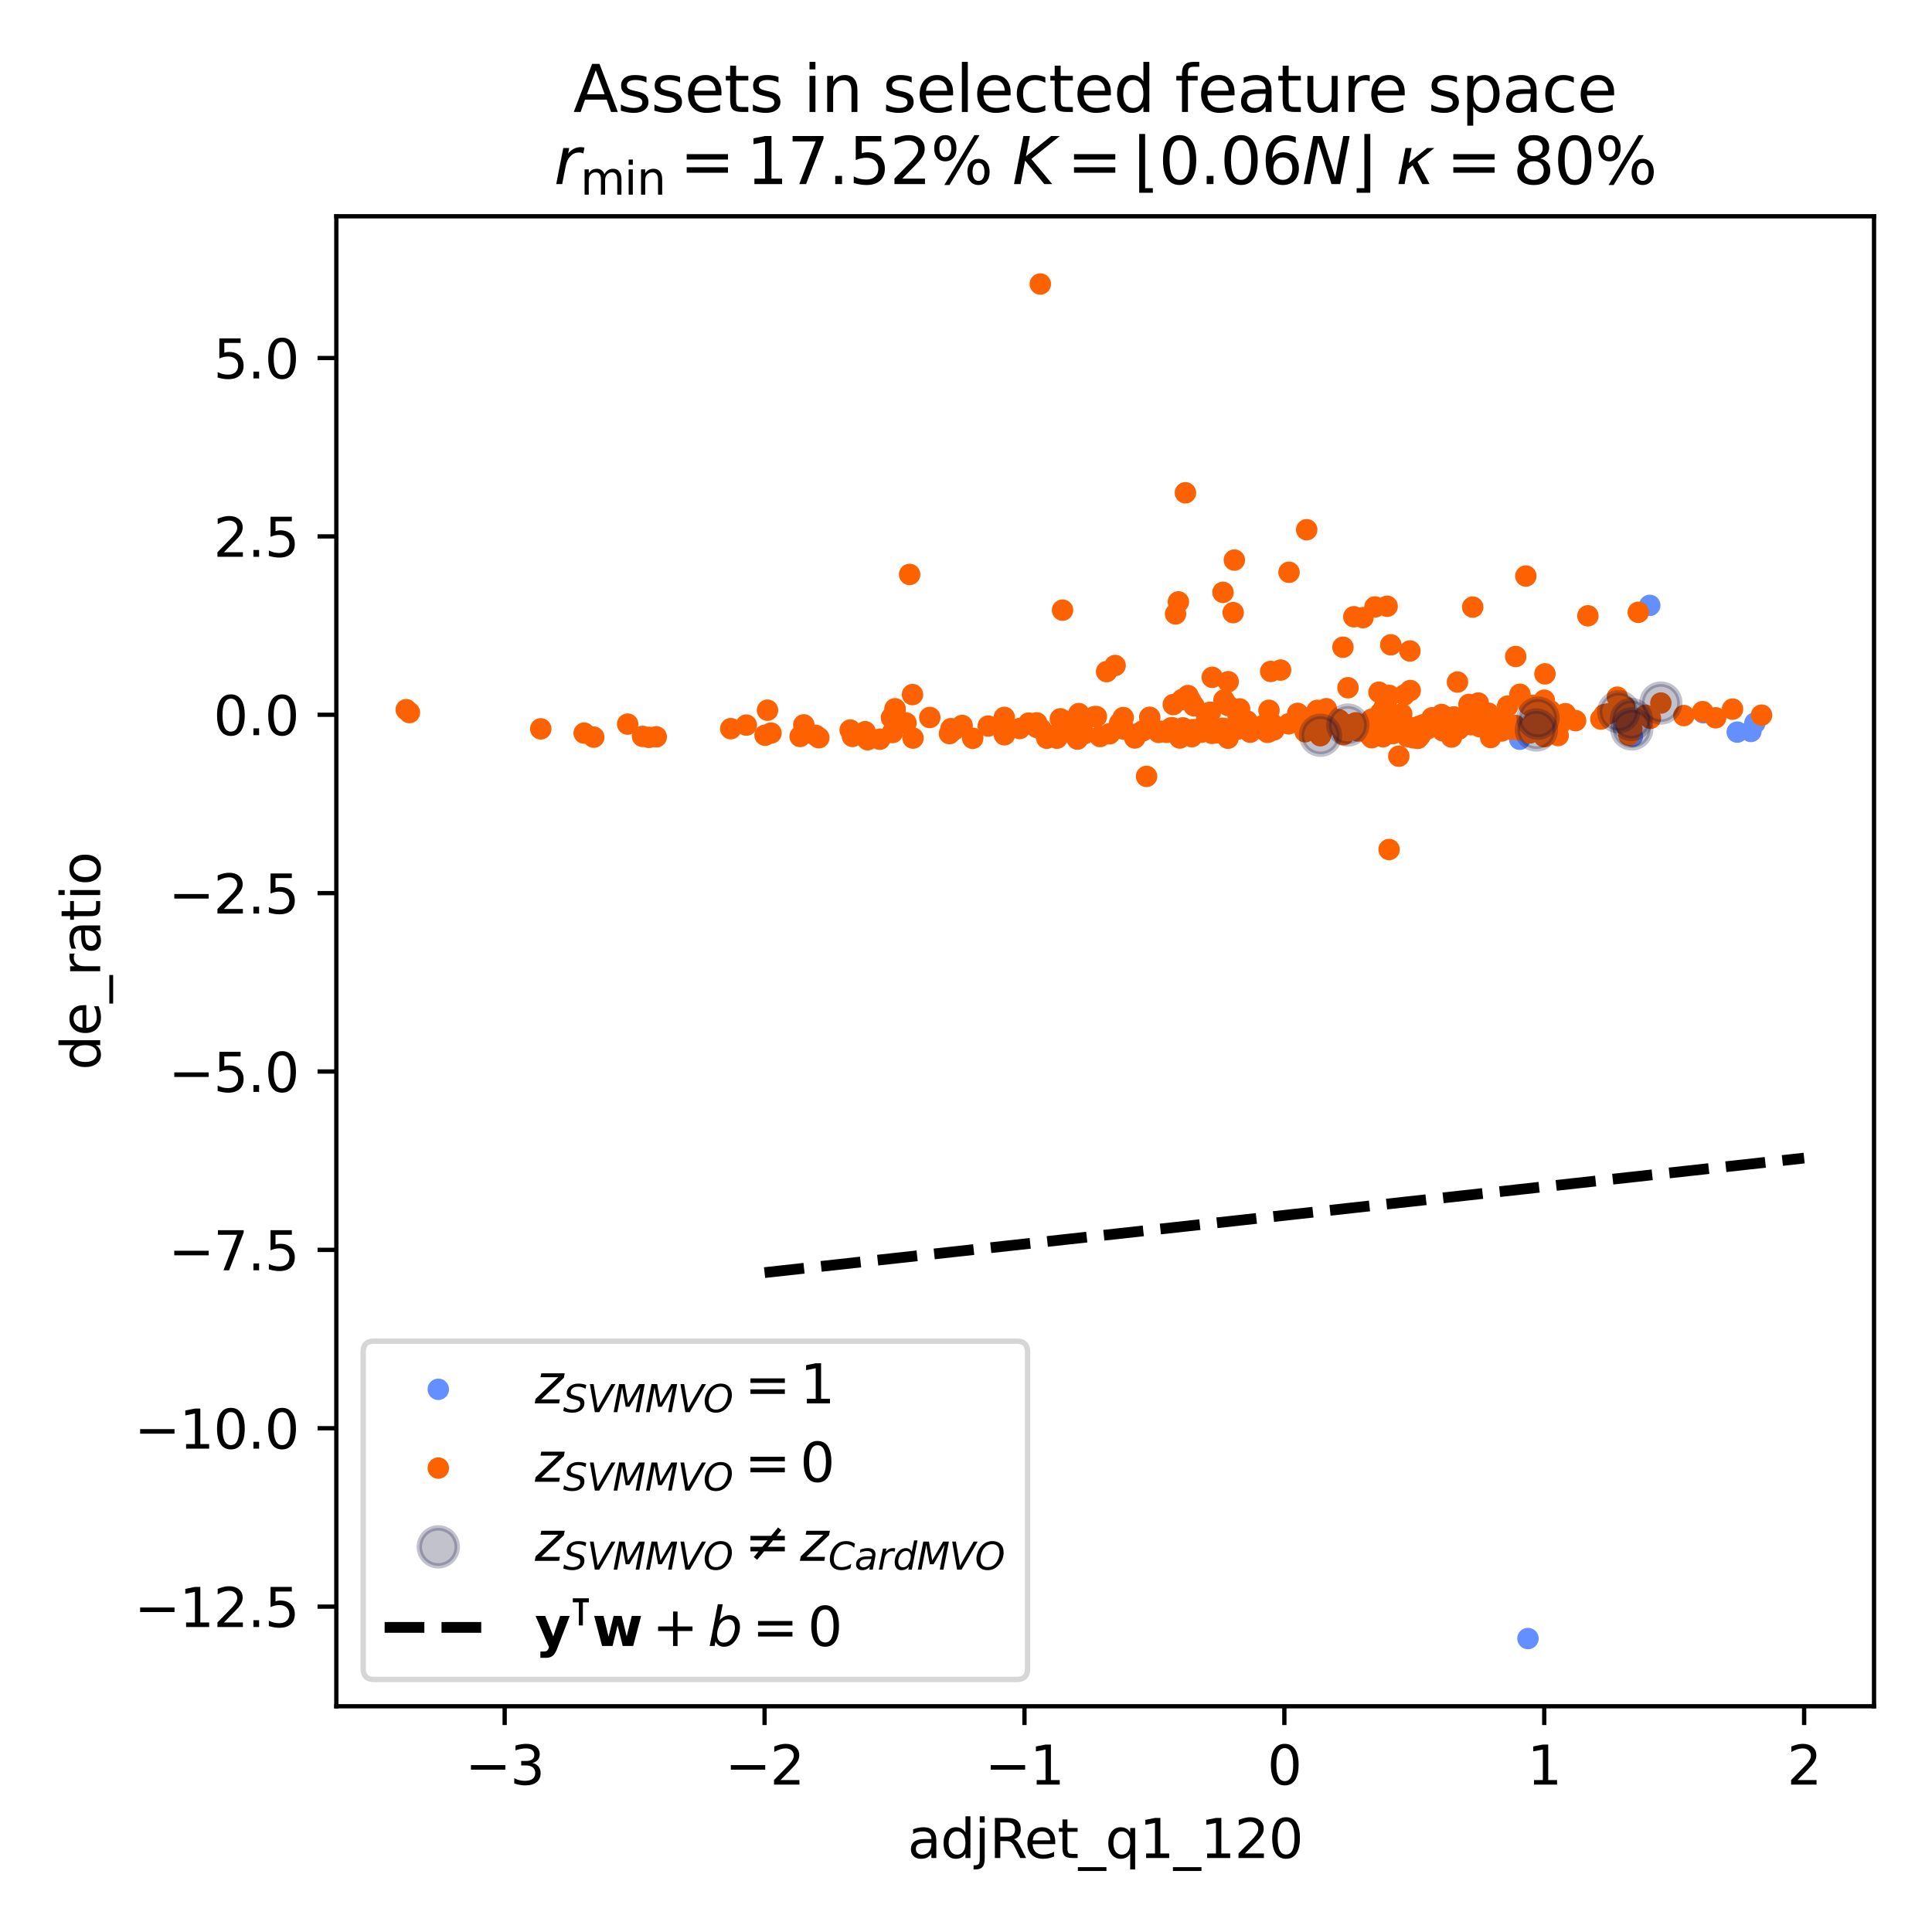 <?xml version="1.0" encoding="utf-8" standalone="no"?>
<!DOCTYPE svg PUBLIC "-//W3C//DTD SVG 1.1//EN"
  "http://www.w3.org/Graphics/SVG/1.1/DTD/svg11.dtd">
<svg xmlns:xlink="http://www.w3.org/1999/xlink" width="360pt" height="360pt" viewBox="0 0 360 360" xmlns="http://www.w3.org/2000/svg" version="1.1">
 <defs>
  <style type="text/css">*{stroke-linejoin: round; stroke-linecap: butt}</style>
 </defs>
 <g id="figure_1">
  <g id="patch_1">
   <path d="M 0 360 
L 360 360 
L 360 0 
L 0 0 
z
" style="fill: #ffffff"/>
  </g>
  <g id="axes_1">
   <g id="patch_2">
    <path d="M 62.671 317.939 
L 349.2 317.939 
L 349.2 40.301 
L 62.671 40.301 
z
" style="fill: #ffffff"/>
   </g>
   <g id="PathCollection_1">
    <defs>
     <path id="C0_0_7abe168e54" d="M 0 1.5 
C 0.398 1.5 0.779 1.342 1.061 1.061 
C 1.342 0.779 1.5 0.398 1.5 -0 
C 1.5 -0.398 1.342 -0.779 1.061 -1.061 
C 0.779 -1.342 0.398 -1.5 0 -1.5 
C -0.398 -1.5 -0.779 -1.342 -1.061 -1.061 
C -1.342 -0.779 -1.5 -0.398 -1.5 0 
C -1.5 0.398 -1.342 0.779 -1.061 1.061 
C -0.779 1.342 -0.398 1.5 0 1.5 
z
"/>
    </defs>
    <g clip-path="url(#p2ccb2672ed)">
     <use xlink:href="#C0_0_7abe168e54" x="304.18" y="137.197" style="fill: #648fff; stroke: #648fff"/>
    </g>
    <g clip-path="url(#p2ccb2672ed)">
     <use xlink:href="#C0_0_7abe168e54" x="270.677" y="135.456" style="fill: #648fff; stroke: #648fff"/>
    </g>
    <g clip-path="url(#p2ccb2672ed)">
     <use xlink:href="#C0_0_7abe168e54" x="326.996" y="134.724" style="fill: #648fff; stroke: #648fff"/>
    </g>
    <g clip-path="url(#p2ccb2672ed)">
     <use xlink:href="#C0_0_7abe168e54" x="307.41" y="112.8" style="fill: #648fff; stroke: #648fff"/>
    </g>
    <g clip-path="url(#p2ccb2672ed)">
     <use xlink:href="#C0_0_7abe168e54" x="283.175" y="137.748" style="fill: #648fff; stroke: #648fff"/>
    </g>
    <g clip-path="url(#p2ccb2672ed)">
     <use xlink:href="#C0_0_7abe168e54" x="317.389" y="132.823" style="fill: #648fff; stroke: #648fff"/>
    </g>
    <g clip-path="url(#p2ccb2672ed)">
     <use xlink:href="#C0_0_7abe168e54" x="323.709" y="136.418" style="fill: #648fff; stroke: #648fff"/>
    </g>
    <g clip-path="url(#p2ccb2672ed)">
     <use xlink:href="#C0_0_7abe168e54" x="284.713" y="305.319" style="fill: #648fff; stroke: #648fff"/>
    </g>
    <g clip-path="url(#p2ccb2672ed)">
     <use xlink:href="#C0_0_7abe168e54" x="326.253" y="136.3" style="fill: #648fff; stroke: #648fff"/>
    </g>
   </g>
   <g id="PathCollection_2">
    <defs>
     <path id="C1_0_dea2d261a6" d="M 0 1.5 
C 0.398 1.5 0.779 1.342 1.061 1.061 
C 1.342 0.779 1.5 0.398 1.5 -0 
C 1.5 -0.398 1.342 -0.779 1.061 -1.061 
C 0.779 -1.342 0.398 -1.5 0 -1.5 
C -0.398 -1.5 -0.779 -1.342 -1.061 -1.061 
C -1.342 -0.779 -1.5 -0.398 -1.5 0 
C -1.5 0.398 -1.342 0.779 -1.061 1.061 
C -0.779 1.342 -0.398 1.5 0 1.5 
z
"/>
    </defs>
    <g clip-path="url(#p2ccb2672ed)">
     <use xlink:href="#C1_0_dea2d261a6" x="208.625" y="134.745" style="fill: #fe6100; stroke: #fe6100"/>
    </g>
    <g clip-path="url(#p2ccb2672ed)">
     <use xlink:href="#C1_0_dea2d261a6" x="303.011" y="135.218" style="fill: #fe6100; stroke: #fe6100"/>
    </g>
    <g clip-path="url(#p2ccb2672ed)">
     <use xlink:href="#C1_0_dea2d261a6" x="200.53" y="137.336" style="fill: #fe6100; stroke: #fe6100"/>
    </g>
    <g clip-path="url(#p2ccb2672ed)">
     <use xlink:href="#C1_0_dea2d261a6" x="159.115" y="136.772" style="fill: #fe6100; stroke: #fe6100"/>
    </g>
    <g clip-path="url(#p2ccb2672ed)">
     <use xlink:href="#C1_0_dea2d261a6" x="269.334" y="135.729" style="fill: #fe6100; stroke: #fe6100"/>
    </g>
    <g clip-path="url(#p2ccb2672ed)">
     <use xlink:href="#C1_0_dea2d261a6" x="287.004" y="134.622" style="fill: #fe6100; stroke: #fe6100"/>
    </g>
    <g clip-path="url(#p2ccb2672ed)">
     <use xlink:href="#C1_0_dea2d261a6" x="206.745" y="136.731" style="fill: #fe6100; stroke: #fe6100"/>
    </g>
    <g clip-path="url(#p2ccb2672ed)">
     <use xlink:href="#C1_0_dea2d261a6" x="299.71" y="133.004" style="fill: #fe6100; stroke: #fe6100"/>
    </g>
    <g clip-path="url(#p2ccb2672ed)">
     <use xlink:href="#C1_0_dea2d261a6" x="207.786" y="124.008" style="fill: #fe6100; stroke: #fe6100"/>
    </g>
    <g clip-path="url(#p2ccb2672ed)">
     <use xlink:href="#C1_0_dea2d261a6" x="225.885" y="126.206" style="fill: #fe6100; stroke: #fe6100"/>
    </g>
    <g clip-path="url(#p2ccb2672ed)">
     <use xlink:href="#C1_0_dea2d261a6" x="288.897" y="132.455" style="fill: #fe6100; stroke: #fe6100"/>
    </g>
    <g clip-path="url(#p2ccb2672ed)">
     <use xlink:href="#C1_0_dea2d261a6" x="243.199" y="136.355" style="fill: #fe6100; stroke: #fe6100"/>
    </g>
    <g clip-path="url(#p2ccb2672ed)">
     <use xlink:href="#C1_0_dea2d261a6" x="168.814" y="134.712" style="fill: #fe6100; stroke: #fe6100"/>
    </g>
    <g clip-path="url(#p2ccb2672ed)">
     <use xlink:href="#C1_0_dea2d261a6" x="221.359" y="129.61" style="fill: #fe6100; stroke: #fe6100"/>
    </g>
    <g clip-path="url(#p2ccb2672ed)">
     <use xlink:href="#C1_0_dea2d261a6" x="176.922" y="136.698" style="fill: #fe6100; stroke: #fe6100"/>
    </g>
    <g clip-path="url(#p2ccb2672ed)">
     <use xlink:href="#C1_0_dea2d261a6" x="212.943" y="136.189" style="fill: #fe6100; stroke: #fe6100"/>
    </g>
    <g clip-path="url(#p2ccb2672ed)">
     <use xlink:href="#C1_0_dea2d261a6" x="246.054" y="137.003" style="fill: #fe6100; stroke: #fe6100"/>
    </g>
    <g clip-path="url(#p2ccb2672ed)">
     <use xlink:href="#C1_0_dea2d261a6" x="246.253" y="136.307" style="fill: #fe6100; stroke: #fe6100"/>
    </g>
    <g clip-path="url(#p2ccb2672ed)">
     <use xlink:href="#C1_0_dea2d261a6" x="193.177" y="135.536" style="fill: #fe6100; stroke: #fe6100"/>
    </g>
    <g clip-path="url(#p2ccb2672ed)">
     <use xlink:href="#C1_0_dea2d261a6" x="232.373" y="134.353" style="fill: #fe6100; stroke: #fe6100"/>
    </g>
    <g clip-path="url(#p2ccb2672ed)">
     <use xlink:href="#C1_0_dea2d261a6" x="213.644" y="144.667" style="fill: #fe6100; stroke: #fe6100"/>
    </g>
    <g clip-path="url(#p2ccb2672ed)">
     <use xlink:href="#C1_0_dea2d261a6" x="293.596" y="134.277" style="fill: #fe6100; stroke: #fe6100"/>
    </g>
    <g clip-path="url(#p2ccb2672ed)">
     <use xlink:href="#C1_0_dea2d261a6" x="286.582" y="133.819" style="fill: #fe6100; stroke: #fe6100"/>
    </g>
    <g clip-path="url(#p2ccb2672ed)">
     <use xlink:href="#C1_0_dea2d261a6" x="235.156" y="135.288" style="fill: #fe6100; stroke: #fe6100"/>
    </g>
    <g clip-path="url(#p2ccb2672ed)">
     <use xlink:href="#C1_0_dea2d261a6" x="290.648" y="134.976" style="fill: #fe6100; stroke: #fe6100"/>
    </g>
    <g clip-path="url(#p2ccb2672ed)">
     <use xlink:href="#C1_0_dea2d261a6" x="219.048" y="114.388" style="fill: #fe6100; stroke: #fe6100"/>
    </g>
    <g clip-path="url(#p2ccb2672ed)">
     <use xlink:href="#C1_0_dea2d261a6" x="234.175" y="135.748" style="fill: #fe6100; stroke: #fe6100"/>
    </g>
    <g clip-path="url(#p2ccb2672ed)">
     <use xlink:href="#C1_0_dea2d261a6" x="249.484" y="134.119" style="fill: #fe6100; stroke: #fe6100"/>
    </g>
    <g clip-path="url(#p2ccb2672ed)">
     <use xlink:href="#C1_0_dea2d261a6" x="197.99" y="113.691" style="fill: #fe6100; stroke: #fe6100"/>
    </g>
    <g clip-path="url(#p2ccb2672ed)">
     <use xlink:href="#C1_0_dea2d261a6" x="306.63" y="133.271" style="fill: #fe6100; stroke: #fe6100"/>
    </g>
    <g clip-path="url(#p2ccb2672ed)">
     <use xlink:href="#C1_0_dea2d261a6" x="197.582" y="133.943" style="fill: #fe6100; stroke: #fe6100"/>
    </g>
    <g clip-path="url(#p2ccb2672ed)">
     <use xlink:href="#C1_0_dea2d261a6" x="198.1" y="135.027" style="fill: #fe6100; stroke: #fe6100"/>
    </g>
    <g clip-path="url(#p2ccb2672ed)">
     <use xlink:href="#C1_0_dea2d261a6" x="246.549" y="135.244" style="fill: #fe6100; stroke: #fe6100"/>
    </g>
    <g clip-path="url(#p2ccb2672ed)">
     <use xlink:href="#C1_0_dea2d261a6" x="187.162" y="136.917" style="fill: #fe6100; stroke: #fe6100"/>
    </g>
    <g clip-path="url(#p2ccb2672ed)">
     <use xlink:href="#C1_0_dea2d261a6" x="236.148" y="136.451" style="fill: #fe6100; stroke: #fe6100"/>
    </g>
    <g clip-path="url(#p2ccb2672ed)">
     <use xlink:href="#C1_0_dea2d261a6" x="253.971" y="115.088" style="fill: #fe6100; stroke: #fe6100"/>
    </g>
    <g clip-path="url(#p2ccb2672ed)">
     <use xlink:href="#C1_0_dea2d261a6" x="139.064" y="135.112" style="fill: #fe6100; stroke: #fe6100"/>
    </g>
    <g clip-path="url(#p2ccb2672ed)">
     <use xlink:href="#C1_0_dea2d261a6" x="283.697" y="135.877" style="fill: #fe6100; stroke: #fe6100"/>
    </g>
    <g clip-path="url(#p2ccb2672ed)">
     <use xlink:href="#C1_0_dea2d261a6" x="228.82" y="137.554" style="fill: #fe6100; stroke: #fe6100"/>
    </g>
    <g clip-path="url(#p2ccb2672ed)">
     <use xlink:href="#C1_0_dea2d261a6" x="193.173" y="134.692" style="fill: #fe6100; stroke: #fe6100"/>
    </g>
    <g clip-path="url(#p2ccb2672ed)">
     <use xlink:href="#C1_0_dea2d261a6" x="249.08" y="135.07" style="fill: #fe6100; stroke: #fe6100"/>
    </g>
    <g clip-path="url(#p2ccb2672ed)">
     <use xlink:href="#C1_0_dea2d261a6" x="170.029" y="129.424" style="fill: #fe6100; stroke: #fe6100"/>
    </g>
    <g clip-path="url(#p2ccb2672ed)">
     <use xlink:href="#C1_0_dea2d261a6" x="275.455" y="130.999" style="fill: #fe6100; stroke: #fe6100"/>
    </g>
    <g clip-path="url(#p2ccb2672ed)">
     <use xlink:href="#C1_0_dea2d261a6" x="265.181" y="135.053" style="fill: #fe6100; stroke: #fe6100"/>
    </g>
    <g clip-path="url(#p2ccb2672ed)">
     <use xlink:href="#C1_0_dea2d261a6" x="221.842" y="130.508" style="fill: #fe6100; stroke: #fe6100"/>
    </g>
    <g clip-path="url(#p2ccb2672ed)">
     <use xlink:href="#C1_0_dea2d261a6" x="277.317" y="132.884" style="fill: #fe6100; stroke: #fe6100"/>
    </g>
    <g clip-path="url(#p2ccb2672ed)">
     <use xlink:href="#C1_0_dea2d261a6" x="236.457" y="132.352" style="fill: #fe6100; stroke: #fe6100"/>
    </g>
    <g clip-path="url(#p2ccb2672ed)">
     <use xlink:href="#C1_0_dea2d261a6" x="281.463" y="135.86" style="fill: #fe6100; stroke: #fe6100"/>
    </g>
    <g clip-path="url(#p2ccb2672ed)">
     <use xlink:href="#C1_0_dea2d261a6" x="274.42" y="113.124" style="fill: #fe6100; stroke: #fe6100"/>
    </g>
    <g clip-path="url(#p2ccb2672ed)">
     <use xlink:href="#C1_0_dea2d261a6" x="222.349" y="135.96" style="fill: #fe6100; stroke: #fe6100"/>
    </g>
    <g clip-path="url(#p2ccb2672ed)">
     <use xlink:href="#C1_0_dea2d261a6" x="241.802" y="132.927" style="fill: #fe6100; stroke: #fe6100"/>
    </g>
    <g clip-path="url(#p2ccb2672ed)">
     <use xlink:href="#C1_0_dea2d261a6" x="255.291" y="136.621" style="fill: #fe6100; stroke: #fe6100"/>
    </g>
    <g clip-path="url(#p2ccb2672ed)">
     <use xlink:href="#C1_0_dea2d261a6" x="280.157" y="134.507" style="fill: #fe6100; stroke: #fe6100"/>
    </g>
    <g clip-path="url(#p2ccb2672ed)">
     <use xlink:href="#C1_0_dea2d261a6" x="252.268" y="114.922" style="fill: #fe6100; stroke: #fe6100"/>
    </g>
    <g clip-path="url(#p2ccb2672ed)">
     <use xlink:href="#C1_0_dea2d261a6" x="243.467" y="135.546" style="fill: #fe6100; stroke: #fe6100"/>
    </g>
    <g clip-path="url(#p2ccb2672ed)">
     <use xlink:href="#C1_0_dea2d261a6" x="309.476" y="131.003" style="fill: #fe6100; stroke: #fe6100"/>
    </g>
    <g clip-path="url(#p2ccb2672ed)">
     <use xlink:href="#C1_0_dea2d261a6" x="287.878" y="125.563" style="fill: #fe6100; stroke: #fe6100"/>
    </g>
    <g clip-path="url(#p2ccb2672ed)">
     <use xlink:href="#C1_0_dea2d261a6" x="286.42" y="133.896" style="fill: #fe6100; stroke: #fe6100"/>
    </g>
    <g clip-path="url(#p2ccb2672ed)">
     <use xlink:href="#C1_0_dea2d261a6" x="206.202" y="125.143" style="fill: #fe6100; stroke: #fe6100"/>
    </g>
    <g clip-path="url(#p2ccb2672ed)">
     <use xlink:href="#C1_0_dea2d261a6" x="158.422" y="136.033" style="fill: #fe6100; stroke: #fe6100"/>
    </g>
    <g clip-path="url(#p2ccb2672ed)">
     <use xlink:href="#C1_0_dea2d261a6" x="271.581" y="127.088" style="fill: #fe6100; stroke: #fe6100"/>
    </g>
    <g clip-path="url(#p2ccb2672ed)">
     <use xlink:href="#C1_0_dea2d261a6" x="264.185" y="137.585" style="fill: #fe6100; stroke: #fe6100"/>
    </g>
    <g clip-path="url(#p2ccb2672ed)">
     <use xlink:href="#C1_0_dea2d261a6" x="263.291" y="137.472" style="fill: #fe6100; stroke: #fe6100"/>
    </g>
    <g clip-path="url(#p2ccb2672ed)">
     <use xlink:href="#C1_0_dea2d261a6" x="268.62" y="133.14" style="fill: #fe6100; stroke: #fe6100"/>
    </g>
    <g clip-path="url(#p2ccb2672ed)">
     <use xlink:href="#C1_0_dea2d261a6" x="221.887" y="136.932" style="fill: #fe6100; stroke: #fe6100"/>
    </g>
    <g clip-path="url(#p2ccb2672ed)">
     <use xlink:href="#C1_0_dea2d261a6" x="230.697" y="133.394" style="fill: #fe6100; stroke: #fe6100"/>
    </g>
    <g clip-path="url(#p2ccb2672ed)">
     <use xlink:href="#C1_0_dea2d261a6" x="328.242" y="133.254" style="fill: #fe6100; stroke: #fe6100"/>
    </g>
    <g clip-path="url(#p2ccb2672ed)">
     <use xlink:href="#C1_0_dea2d261a6" x="245.449" y="132.37" style="fill: #fe6100; stroke: #fe6100"/>
    </g>
    <g clip-path="url(#p2ccb2672ed)">
     <use xlink:href="#C1_0_dea2d261a6" x="253.495" y="135.845" style="fill: #fe6100; stroke: #fe6100"/>
    </g>
    <g clip-path="url(#p2ccb2672ed)">
     <use xlink:href="#C1_0_dea2d261a6" x="222.475" y="131.515" style="fill: #fe6100; stroke: #fe6100"/>
    </g>
    <g clip-path="url(#p2ccb2672ed)">
     <use xlink:href="#C1_0_dea2d261a6" x="200.61" y="133.91" style="fill: #fe6100; stroke: #fe6100"/>
    </g>
    <g clip-path="url(#p2ccb2672ed)">
     <use xlink:href="#C1_0_dea2d261a6" x="224.959" y="135.701" style="fill: #fe6100; stroke: #fe6100"/>
    </g>
    <g clip-path="url(#p2ccb2672ed)">
     <use xlink:href="#C1_0_dea2d261a6" x="279.792" y="136.215" style="fill: #fe6100; stroke: #fe6100"/>
    </g>
    <g clip-path="url(#p2ccb2672ed)">
     <use xlink:href="#C1_0_dea2d261a6" x="237.379" y="136.008" style="fill: #fe6100; stroke: #fe6100"/>
    </g>
    <g clip-path="url(#p2ccb2672ed)">
     <use xlink:href="#C1_0_dea2d261a6" x="319.682" y="133.752" style="fill: #fe6100; stroke: #fe6100"/>
    </g>
    <g clip-path="url(#p2ccb2672ed)">
     <use xlink:href="#C1_0_dea2d261a6" x="307.531" y="133.849" style="fill: #fe6100; stroke: #fe6100"/>
    </g>
    <g clip-path="url(#p2ccb2672ed)">
     <use xlink:href="#C1_0_dea2d261a6" x="169.496" y="107.039" style="fill: #fe6100; stroke: #fe6100"/>
    </g>
    <g clip-path="url(#p2ccb2672ed)">
     <use xlink:href="#C1_0_dea2d261a6" x="251.148" y="135.098" style="fill: #fe6100; stroke: #fe6100"/>
    </g>
    <g clip-path="url(#p2ccb2672ed)">
     <use xlink:href="#C1_0_dea2d261a6" x="303.432" y="135.332" style="fill: #fe6100; stroke: #fe6100"/>
    </g>
    <g clip-path="url(#p2ccb2672ed)">
     <use xlink:href="#C1_0_dea2d261a6" x="247.13" y="132.06" style="fill: #fe6100; stroke: #fe6100"/>
    </g>
    <g clip-path="url(#p2ccb2672ed)">
     <use xlink:href="#C1_0_dea2d261a6" x="285.764" y="131.423" style="fill: #fe6100; stroke: #fe6100"/>
    </g>
    <g clip-path="url(#p2ccb2672ed)">
     <use xlink:href="#C1_0_dea2d261a6" x="270.897" y="133.59" style="fill: #fe6100; stroke: #fe6100"/>
    </g>
    <g clip-path="url(#p2ccb2672ed)">
     <use xlink:href="#C1_0_dea2d261a6" x="286.314" y="135.82" style="fill: #fe6100; stroke: #fe6100"/>
    </g>
    <g clip-path="url(#p2ccb2672ed)">
     <use xlink:href="#C1_0_dea2d261a6" x="220.421" y="135.63" style="fill: #fe6100; stroke: #fe6100"/>
    </g>
    <g clip-path="url(#p2ccb2672ed)">
     <use xlink:href="#C1_0_dea2d261a6" x="285.855" y="134.441" style="fill: #fe6100; stroke: #fe6100"/>
    </g>
    <g clip-path="url(#p2ccb2672ed)">
     <use xlink:href="#C1_0_dea2d261a6" x="258.07" y="134.51" style="fill: #fe6100; stroke: #fe6100"/>
    </g>
    <g clip-path="url(#p2ccb2672ed)">
     <use xlink:href="#C1_0_dea2d261a6" x="301.62" y="132.623" style="fill: #fe6100; stroke: #fe6100"/>
    </g>
    <g clip-path="url(#p2ccb2672ed)">
     <use xlink:href="#C1_0_dea2d261a6" x="177.731" y="136.031" style="fill: #fe6100; stroke: #fe6100"/>
    </g>
    <g clip-path="url(#p2ccb2672ed)">
     <use xlink:href="#C1_0_dea2d261a6" x="250.237" y="120.599" style="fill: #fe6100; stroke: #fe6100"/>
    </g>
    <g clip-path="url(#p2ccb2672ed)">
     <use xlink:href="#C1_0_dea2d261a6" x="219.831" y="137.514" style="fill: #fe6100; stroke: #fe6100"/>
    </g>
    <g clip-path="url(#p2ccb2672ed)">
     <use xlink:href="#C1_0_dea2d261a6" x="251.861" y="135.048" style="fill: #fe6100; stroke: #fe6100"/>
    </g>
    <g clip-path="url(#p2ccb2672ed)">
     <use xlink:href="#C1_0_dea2d261a6" x="220.287" y="130.344" style="fill: #fe6100; stroke: #fe6100"/>
    </g>
    <g clip-path="url(#p2ccb2672ed)">
     <use xlink:href="#C1_0_dea2d261a6" x="262.717" y="121.299" style="fill: #fe6100; stroke: #fe6100"/>
    </g>
    <g clip-path="url(#p2ccb2672ed)">
     <use xlink:href="#C1_0_dea2d261a6" x="76.287" y="132.773" style="fill: #fe6100; stroke: #fe6100"/>
    </g>
    <g clip-path="url(#p2ccb2672ed)">
     <use xlink:href="#C1_0_dea2d261a6" x="282.653" y="135.892" style="fill: #fe6100; stroke: #fe6100"/>
    </g>
    <g clip-path="url(#p2ccb2672ed)">
     <use xlink:href="#C1_0_dea2d261a6" x="282.43" y="122.329" style="fill: #fe6100; stroke: #fe6100"/>
    </g>
    <g clip-path="url(#p2ccb2672ed)">
     <use xlink:href="#C1_0_dea2d261a6" x="151.964" y="137.019" style="fill: #fe6100; stroke: #fe6100"/>
    </g>
    <g clip-path="url(#p2ccb2672ed)">
     <use xlink:href="#C1_0_dea2d261a6" x="163.934" y="137.742" style="fill: #fe6100; stroke: #fe6100"/>
    </g>
    <g clip-path="url(#p2ccb2672ed)">
     <use xlink:href="#C1_0_dea2d261a6" x="255.565" y="134.022" style="fill: #fe6100; stroke: #fe6100"/>
    </g>
    <g clip-path="url(#p2ccb2672ed)">
     <use xlink:href="#C1_0_dea2d261a6" x="303.518" y="136.983" style="fill: #fe6100; stroke: #fe6100"/>
    </g>
    <g clip-path="url(#p2ccb2672ed)">
     <use xlink:href="#C1_0_dea2d261a6" x="218.212" y="135.629" style="fill: #fe6100; stroke: #fe6100"/>
    </g>
    <g clip-path="url(#p2ccb2672ed)">
     <use xlink:href="#C1_0_dea2d261a6" x="280.272" y="134.29" style="fill: #fe6100; stroke: #fe6100"/>
    </g>
    <g clip-path="url(#p2ccb2672ed)">
     <use xlink:href="#C1_0_dea2d261a6" x="250.373" y="136.889" style="fill: #fe6100; stroke: #fe6100"/>
    </g>
    <g clip-path="url(#p2ccb2672ed)">
     <use xlink:href="#C1_0_dea2d261a6" x="179.28" y="135.182" style="fill: #fe6100; stroke: #fe6100"/>
    </g>
    <g clip-path="url(#p2ccb2672ed)">
     <use xlink:href="#C1_0_dea2d261a6" x="226.554" y="136.555" style="fill: #fe6100; stroke: #fe6100"/>
    </g>
    <g clip-path="url(#p2ccb2672ed)">
     <use xlink:href="#C1_0_dea2d261a6" x="229.781" y="114.156" style="fill: #fe6100; stroke: #fe6100"/>
    </g>
    <g clip-path="url(#p2ccb2672ed)">
     <use xlink:href="#C1_0_dea2d261a6" x="201.99" y="136.741" style="fill: #fe6100; stroke: #fe6100"/>
    </g>
    <g clip-path="url(#p2ccb2672ed)">
     <use xlink:href="#C1_0_dea2d261a6" x="260.649" y="140.904" style="fill: #fe6100; stroke: #fe6100"/>
    </g>
    <g clip-path="url(#p2ccb2672ed)">
     <use xlink:href="#C1_0_dea2d261a6" x="211.452" y="137.51" style="fill: #fe6100; stroke: #fe6100"/>
    </g>
    <g clip-path="url(#p2ccb2672ed)">
     <use xlink:href="#C1_0_dea2d261a6" x="257.901" y="134.618" style="fill: #fe6100; stroke: #fe6100"/>
    </g>
    <g clip-path="url(#p2ccb2672ed)">
     <use xlink:href="#C1_0_dea2d261a6" x="158.841" y="137.219" style="fill: #fe6100; stroke: #fe6100"/>
    </g>
    <g clip-path="url(#p2ccb2672ed)">
     <use xlink:href="#C1_0_dea2d261a6" x="256.961" y="135.6" style="fill: #fe6100; stroke: #fe6100"/>
    </g>
    <g clip-path="url(#p2ccb2672ed)">
     <use xlink:href="#C1_0_dea2d261a6" x="262.912" y="136.172" style="fill: #fe6100; stroke: #fe6100"/>
    </g>
    <g clip-path="url(#p2ccb2672ed)">
     <use xlink:href="#C1_0_dea2d261a6" x="215.903" y="136.471" style="fill: #fe6100; stroke: #fe6100"/>
    </g>
    <g clip-path="url(#p2ccb2672ed)">
     <use xlink:href="#C1_0_dea2d261a6" x="258.817" y="132.649" style="fill: #fe6100; stroke: #fe6100"/>
    </g>
    <g clip-path="url(#p2ccb2672ed)">
     <use xlink:href="#C1_0_dea2d261a6" x="204.297" y="133.523" style="fill: #fe6100; stroke: #fe6100"/>
    </g>
    <g clip-path="url(#p2ccb2672ed)">
     <use xlink:href="#C1_0_dea2d261a6" x="302.73" y="131.634" style="fill: #fe6100; stroke: #fe6100"/>
    </g>
    <g clip-path="url(#p2ccb2672ed)">
     <use xlink:href="#C1_0_dea2d261a6" x="303.978" y="134.061" style="fill: #fe6100; stroke: #fe6100"/>
    </g>
    <g clip-path="url(#p2ccb2672ed)">
     <use xlink:href="#C1_0_dea2d261a6" x="170.126" y="137.53" style="fill: #fe6100; stroke: #fe6100"/>
    </g>
    <g clip-path="url(#p2ccb2672ed)">
     <use xlink:href="#C1_0_dea2d261a6" x="264.622" y="137.064" style="fill: #fe6100; stroke: #fe6100"/>
    </g>
    <g clip-path="url(#p2ccb2672ed)">
     <use xlink:href="#C1_0_dea2d261a6" x="149.088" y="137.229" style="fill: #fe6100; stroke: #fe6100"/>
    </g>
    <g clip-path="url(#p2ccb2672ed)">
     <use xlink:href="#C1_0_dea2d261a6" x="270.474" y="137.34" style="fill: #fe6100; stroke: #fe6100"/>
    </g>
    <g clip-path="url(#p2ccb2672ed)">
     <use xlink:href="#C1_0_dea2d261a6" x="119.731" y="137.215" style="fill: #fe6100; stroke: #fe6100"/>
    </g>
    <g clip-path="url(#p2ccb2672ed)">
     <use xlink:href="#C1_0_dea2d261a6" x="279.908" y="134.273" style="fill: #fe6100; stroke: #fe6100"/>
    </g>
    <g clip-path="url(#p2ccb2672ed)">
     <use xlink:href="#C1_0_dea2d261a6" x="301.367" y="129.907" style="fill: #fe6100; stroke: #fe6100"/>
    </g>
    <g clip-path="url(#p2ccb2672ed)">
     <use xlink:href="#C1_0_dea2d261a6" x="253.053" y="136.215" style="fill: #fe6100; stroke: #fe6100"/>
    </g>
    <g clip-path="url(#p2ccb2672ed)">
     <use xlink:href="#C1_0_dea2d261a6" x="166.105" y="133.74" style="fill: #fe6100; stroke: #fe6100"/>
    </g>
    <g clip-path="url(#p2ccb2672ed)">
     <use xlink:href="#C1_0_dea2d261a6" x="277.758" y="137.429" style="fill: #fe6100; stroke: #fe6100"/>
    </g>
    <g clip-path="url(#p2ccb2672ed)">
     <use xlink:href="#C1_0_dea2d261a6" x="256.285" y="137.005" style="fill: #fe6100; stroke: #fe6100"/>
    </g>
    <g clip-path="url(#p2ccb2672ed)">
     <use xlink:href="#C1_0_dea2d261a6" x="285.043" y="136.573" style="fill: #fe6100; stroke: #fe6100"/>
    </g>
    <g clip-path="url(#p2ccb2672ed)">
     <use xlink:href="#C1_0_dea2d261a6" x="220.887" y="91.826" style="fill: #fe6100; stroke: #fe6100"/>
    </g>
    <g clip-path="url(#p2ccb2672ed)">
     <use xlink:href="#C1_0_dea2d261a6" x="258.718" y="129.897" style="fill: #fe6100; stroke: #fe6100"/>
    </g>
    <g clip-path="url(#p2ccb2672ed)">
     <use xlink:href="#C1_0_dea2d261a6" x="143.015" y="132.334" style="fill: #fe6100; stroke: #fe6100"/>
    </g>
    <g clip-path="url(#p2ccb2672ed)">
     <use xlink:href="#C1_0_dea2d261a6" x="219.578" y="112.154" style="fill: #fe6100; stroke: #fe6100"/>
    </g>
    <g clip-path="url(#p2ccb2672ed)">
     <use xlink:href="#C1_0_dea2d261a6" x="120.908" y="137.392" style="fill: #fe6100; stroke: #fe6100"/>
    </g>
    <g clip-path="url(#p2ccb2672ed)">
     <use xlink:href="#C1_0_dea2d261a6" x="267.519" y="134.598" style="fill: #fe6100; stroke: #fe6100"/>
    </g>
    <g clip-path="url(#p2ccb2672ed)">
     <use xlink:href="#C1_0_dea2d261a6" x="259.803" y="135.399" style="fill: #fe6100; stroke: #fe6100"/>
    </g>
    <g clip-path="url(#p2ccb2672ed)">
     <use xlink:href="#C1_0_dea2d261a6" x="258.838" y="158.296" style="fill: #fe6100; stroke: #fe6100"/>
    </g>
    <g clip-path="url(#p2ccb2672ed)">
     <use xlink:href="#C1_0_dea2d261a6" x="166.315" y="136.492" style="fill: #fe6100; stroke: #fe6100"/>
    </g>
    <g clip-path="url(#p2ccb2672ed)">
     <use xlink:href="#C1_0_dea2d261a6" x="305.269" y="114.096" style="fill: #fe6100; stroke: #fe6100"/>
    </g>
    <g clip-path="url(#p2ccb2672ed)">
     <use xlink:href="#C1_0_dea2d261a6" x="236.423" y="136.368" style="fill: #fe6100; stroke: #fe6100"/>
    </g>
    <g clip-path="url(#p2ccb2672ed)">
     <use xlink:href="#C1_0_dea2d261a6" x="187.135" y="133.677" style="fill: #fe6100; stroke: #fe6100"/>
    </g>
    <g clip-path="url(#p2ccb2672ed)">
     <use xlink:href="#C1_0_dea2d261a6" x="116.955" y="134.927" style="fill: #fe6100; stroke: #fe6100"/>
    </g>
    <g clip-path="url(#p2ccb2672ed)">
     <use xlink:href="#C1_0_dea2d261a6" x="279.782" y="134.758" style="fill: #fe6100; stroke: #fe6100"/>
    </g>
    <g clip-path="url(#p2ccb2672ed)">
     <use xlink:href="#C1_0_dea2d261a6" x="261.676" y="129.497" style="fill: #fe6100; stroke: #fe6100"/>
    </g>
    <g clip-path="url(#p2ccb2672ed)">
     <use xlink:href="#C1_0_dea2d261a6" x="284.316" y="107.335" style="fill: #fe6100; stroke: #fe6100"/>
    </g>
    <g clip-path="url(#p2ccb2672ed)">
     <use xlink:href="#C1_0_dea2d261a6" x="190.001" y="135.752" style="fill: #fe6100; stroke: #fe6100"/>
    </g>
    <g clip-path="url(#p2ccb2672ed)">
     <use xlink:href="#C1_0_dea2d261a6" x="230.682" y="135.84" style="fill: #fe6100; stroke: #fe6100"/>
    </g>
    <g clip-path="url(#p2ccb2672ed)">
     <use xlink:href="#C1_0_dea2d261a6" x="136.173" y="135.773" style="fill: #fe6100; stroke: #fe6100"/>
    </g>
    <g clip-path="url(#p2ccb2672ed)">
     <use xlink:href="#C1_0_dea2d261a6" x="209.402" y="135.848" style="fill: #fe6100; stroke: #fe6100"/>
    </g>
    <g clip-path="url(#p2ccb2672ed)">
     <use xlink:href="#C1_0_dea2d261a6" x="231.822" y="134.739" style="fill: #fe6100; stroke: #fe6100"/>
    </g>
    <g clip-path="url(#p2ccb2672ed)">
     <use xlink:href="#C1_0_dea2d261a6" x="259.811" y="136.263" style="fill: #fe6100; stroke: #fe6100"/>
    </g>
    <g clip-path="url(#p2ccb2672ed)">
     <use xlink:href="#C1_0_dea2d261a6" x="218.442" y="135.614" style="fill: #fe6100; stroke: #fe6100"/>
    </g>
    <g clip-path="url(#p2ccb2672ed)">
     <use xlink:href="#C1_0_dea2d261a6" x="244.118" y="133.658" style="fill: #fe6100; stroke: #fe6100"/>
    </g>
    <g clip-path="url(#p2ccb2672ed)">
     <use xlink:href="#C1_0_dea2d261a6" x="271.827" y="135.866" style="fill: #fe6100; stroke: #fe6100"/>
    </g>
    <g clip-path="url(#p2ccb2672ed)">
     <use xlink:href="#C1_0_dea2d261a6" x="142.555" y="136.998" style="fill: #fe6100; stroke: #fe6100"/>
    </g>
    <g clip-path="url(#p2ccb2672ed)">
     <use xlink:href="#C1_0_dea2d261a6" x="262.214" y="137.243" style="fill: #fe6100; stroke: #fe6100"/>
    </g>
    <g clip-path="url(#p2ccb2672ed)">
     <use xlink:href="#C1_0_dea2d261a6" x="286.28" y="136.022" style="fill: #fe6100; stroke: #fe6100"/>
    </g>
    <g clip-path="url(#p2ccb2672ed)">
     <use xlink:href="#C1_0_dea2d261a6" x="258.054" y="135.115" style="fill: #fe6100; stroke: #fe6100"/>
    </g>
    <g clip-path="url(#p2ccb2672ed)">
     <use xlink:href="#C1_0_dea2d261a6" x="265.867" y="135.412" style="fill: #fe6100; stroke: #fe6100"/>
    </g>
    <g clip-path="url(#p2ccb2672ed)">
     <use xlink:href="#C1_0_dea2d261a6" x="317.269" y="132.604" style="fill: #fe6100; stroke: #fe6100"/>
    </g>
    <g clip-path="url(#p2ccb2672ed)">
     <use xlink:href="#C1_0_dea2d261a6" x="283.154" y="135.982" style="fill: #fe6100; stroke: #fe6100"/>
    </g>
    <g clip-path="url(#p2ccb2672ed)">
     <use xlink:href="#C1_0_dea2d261a6" x="214.234" y="133.655" style="fill: #fe6100; stroke: #fe6100"/>
    </g>
    <g clip-path="url(#p2ccb2672ed)">
     <use xlink:href="#C1_0_dea2d261a6" x="257.69" y="137.283" style="fill: #fe6100; stroke: #fe6100"/>
    </g>
    <g clip-path="url(#p2ccb2672ed)">
     <use xlink:href="#C1_0_dea2d261a6" x="228.852" y="127.024" style="fill: #fe6100; stroke: #fe6100"/>
    </g>
    <g clip-path="url(#p2ccb2672ed)">
     <use xlink:href="#C1_0_dea2d261a6" x="295.879" y="114.748" style="fill: #fe6100; stroke: #fe6100"/>
    </g>
    <g clip-path="url(#p2ccb2672ed)">
     <use xlink:href="#C1_0_dea2d261a6" x="232.948" y="136.435" style="fill: #fe6100; stroke: #fe6100"/>
    </g>
    <g clip-path="url(#p2ccb2672ed)">
     <use xlink:href="#C1_0_dea2d261a6" x="249.054" y="134.085" style="fill: #fe6100; stroke: #fe6100"/>
    </g>
    <g clip-path="url(#p2ccb2672ed)">
     <use xlink:href="#C1_0_dea2d261a6" x="143.661" y="136.6" style="fill: #fe6100; stroke: #fe6100"/>
    </g>
    <g clip-path="url(#p2ccb2672ed)">
     <use xlink:href="#C1_0_dea2d261a6" x="257.29" y="135.802" style="fill: #fe6100; stroke: #fe6100"/>
    </g>
    <g clip-path="url(#p2ccb2672ed)">
     <use xlink:href="#C1_0_dea2d261a6" x="75.695" y="132.244" style="fill: #fe6100; stroke: #fe6100"/>
    </g>
    <g clip-path="url(#p2ccb2672ed)">
     <use xlink:href="#C1_0_dea2d261a6" x="166.803" y="132.223" style="fill: #fe6100; stroke: #fe6100"/>
    </g>
    <g clip-path="url(#p2ccb2672ed)">
     <use xlink:href="#C1_0_dea2d261a6" x="282.298" y="135.159" style="fill: #fe6100; stroke: #fe6100"/>
    </g>
    <g clip-path="url(#p2ccb2672ed)">
     <use xlink:href="#C1_0_dea2d261a6" x="100.762" y="135.81" style="fill: #fe6100; stroke: #fe6100"/>
    </g>
    <g clip-path="url(#p2ccb2672ed)">
     <use xlink:href="#C1_0_dea2d261a6" x="298.295" y="133.994" style="fill: #fe6100; stroke: #fe6100"/>
    </g>
    <g clip-path="url(#p2ccb2672ed)">
     <use xlink:href="#C1_0_dea2d261a6" x="211.901" y="136.737" style="fill: #fe6100; stroke: #fe6100"/>
    </g>
    <g clip-path="url(#p2ccb2672ed)">
     <use xlink:href="#C1_0_dea2d261a6" x="193.848" y="52.921" style="fill: #fe6100; stroke: #fe6100"/>
    </g>
    <g clip-path="url(#p2ccb2672ed)">
     <use xlink:href="#C1_0_dea2d261a6" x="257.281" y="132.791" style="fill: #fe6100; stroke: #fe6100"/>
    </g>
    <g clip-path="url(#p2ccb2672ed)">
     <use xlink:href="#C1_0_dea2d261a6" x="266.851" y="133.746" style="fill: #fe6100; stroke: #fe6100"/>
    </g>
    <g clip-path="url(#p2ccb2672ed)">
     <use xlink:href="#C1_0_dea2d261a6" x="227.883" y="110.374" style="fill: #fe6100; stroke: #fe6100"/>
    </g>
    <g clip-path="url(#p2ccb2672ed)">
     <use xlink:href="#C1_0_dea2d261a6" x="246.006" y="137.09" style="fill: #fe6100; stroke: #fe6100"/>
    </g>
    <g clip-path="url(#p2ccb2672ed)">
     <use xlink:href="#C1_0_dea2d261a6" x="280.928" y="131.573" style="fill: #fe6100; stroke: #fe6100"/>
    </g>
    <g clip-path="url(#p2ccb2672ed)">
     <use xlink:href="#C1_0_dea2d261a6" x="277.135" y="135.376" style="fill: #fe6100; stroke: #fe6100"/>
    </g>
    <g clip-path="url(#p2ccb2672ed)">
     <use xlink:href="#C1_0_dea2d261a6" x="243.057" y="135.719" style="fill: #fe6100; stroke: #fe6100"/>
    </g>
    <g clip-path="url(#p2ccb2672ed)">
     <use xlink:href="#C1_0_dea2d261a6" x="243.186" y="135.159" style="fill: #fe6100; stroke: #fe6100"/>
    </g>
    <g clip-path="url(#p2ccb2672ed)">
     <use xlink:href="#C1_0_dea2d261a6" x="177.204" y="135.778" style="fill: #fe6100; stroke: #fe6100"/>
    </g>
    <g clip-path="url(#p2ccb2672ed)">
     <use xlink:href="#C1_0_dea2d261a6" x="218.624" y="131.285" style="fill: #fe6100; stroke: #fe6100"/>
    </g>
    <g clip-path="url(#p2ccb2672ed)">
     <use xlink:href="#C1_0_dea2d261a6" x="265.945" y="135.824" style="fill: #fe6100; stroke: #fe6100"/>
    </g>
    <g clip-path="url(#p2ccb2672ed)">
     <use xlink:href="#C1_0_dea2d261a6" x="263.152" y="135.625" style="fill: #fe6100; stroke: #fe6100"/>
    </g>
    <g clip-path="url(#p2ccb2672ed)">
     <use xlink:href="#C1_0_dea2d261a6" x="262.773" y="128.669" style="fill: #fe6100; stroke: #fe6100"/>
    </g>
    <g clip-path="url(#p2ccb2672ed)">
     <use xlink:href="#C1_0_dea2d261a6" x="216.234" y="136.243" style="fill: #fe6100; stroke: #fe6100"/>
    </g>
    <g clip-path="url(#p2ccb2672ed)">
     <use xlink:href="#C1_0_dea2d261a6" x="223.529" y="136.032" style="fill: #fe6100; stroke: #fe6100"/>
    </g>
    <g clip-path="url(#p2ccb2672ed)">
     <use xlink:href="#C1_0_dea2d261a6" x="257.891" y="131.897" style="fill: #fe6100; stroke: #fe6100"/>
    </g>
    <g clip-path="url(#p2ccb2672ed)">
     <use xlink:href="#C1_0_dea2d261a6" x="228.069" y="130.445" style="fill: #fe6100; stroke: #fe6100"/>
    </g>
    <g clip-path="url(#p2ccb2672ed)">
     <use xlink:href="#C1_0_dea2d261a6" x="273.721" y="131.258" style="fill: #fe6100; stroke: #fe6100"/>
    </g>
    <g clip-path="url(#p2ccb2672ed)">
     <use xlink:href="#C1_0_dea2d261a6" x="225.543" y="132.715" style="fill: #fe6100; stroke: #fe6100"/>
    </g>
    <g clip-path="url(#p2ccb2672ed)">
     <use xlink:href="#C1_0_dea2d261a6" x="291.687" y="132.986" style="fill: #fe6100; stroke: #fe6100"/>
    </g>
    <g clip-path="url(#p2ccb2672ed)">
     <use xlink:href="#C1_0_dea2d261a6" x="255.141" y="135.005" style="fill: #fe6100; stroke: #fe6100"/>
    </g>
    <g clip-path="url(#p2ccb2672ed)">
     <use xlink:href="#C1_0_dea2d261a6" x="255.256" y="137.028" style="fill: #fe6100; stroke: #fe6100"/>
    </g>
    <g clip-path="url(#p2ccb2672ed)">
     <use xlink:href="#C1_0_dea2d261a6" x="304.061" y="135.828" style="fill: #fe6100; stroke: #fe6100"/>
    </g>
    <g clip-path="url(#p2ccb2672ed)">
     <use xlink:href="#C1_0_dea2d261a6" x="313.764" y="133.336" style="fill: #fe6100; stroke: #fe6100"/>
    </g>
    <g clip-path="url(#p2ccb2672ed)">
     <use xlink:href="#C1_0_dea2d261a6" x="198.141" y="134.243" style="fill: #fe6100; stroke: #fe6100"/>
    </g>
    <g clip-path="url(#p2ccb2672ed)">
     <use xlink:href="#C1_0_dea2d261a6" x="209.296" y="133.711" style="fill: #fe6100; stroke: #fe6100"/>
    </g>
    <g clip-path="url(#p2ccb2672ed)">
     <use xlink:href="#C1_0_dea2d261a6" x="253.897" y="135.979" style="fill: #fe6100; stroke: #fe6100"/>
    </g>
    <g clip-path="url(#p2ccb2672ed)">
     <use xlink:href="#C1_0_dea2d261a6" x="240.112" y="134.878" style="fill: #fe6100; stroke: #fe6100"/>
    </g>
    <g clip-path="url(#p2ccb2672ed)">
     <use xlink:href="#C1_0_dea2d261a6" x="261.189" y="133.034" style="fill: #fe6100; stroke: #fe6100"/>
    </g>
    <g clip-path="url(#p2ccb2672ed)">
     <use xlink:href="#C1_0_dea2d261a6" x="229.036" y="135.802" style="fill: #fe6100; stroke: #fe6100"/>
    </g>
    <g clip-path="url(#p2ccb2672ed)">
     <use xlink:href="#C1_0_dea2d261a6" x="236.999" y="134.805" style="fill: #fe6100; stroke: #fe6100"/>
    </g>
    <g clip-path="url(#p2ccb2672ed)">
     <use xlink:href="#C1_0_dea2d261a6" x="256.198" y="113.097" style="fill: #fe6100; stroke: #fe6100"/>
    </g>
    <g clip-path="url(#p2ccb2672ed)">
     <use xlink:href="#C1_0_dea2d261a6" x="303.411" y="133.806" style="fill: #fe6100; stroke: #fe6100"/>
    </g>
    <g clip-path="url(#p2ccb2672ed)">
     <use xlink:href="#C1_0_dea2d261a6" x="236.669" y="134.757" style="fill: #fe6100; stroke: #fe6100"/>
    </g>
    <g clip-path="url(#p2ccb2672ed)">
     <use xlink:href="#C1_0_dea2d261a6" x="322.831" y="132.133" style="fill: #fe6100; stroke: #fe6100"/>
    </g>
    <g clip-path="url(#p2ccb2672ed)">
     <use xlink:href="#C1_0_dea2d261a6" x="225.836" y="136.653" style="fill: #fe6100; stroke: #fe6100"/>
    </g>
    <g clip-path="url(#p2ccb2672ed)">
     <use xlink:href="#C1_0_dea2d261a6" x="110.634" y="137.355" style="fill: #fe6100; stroke: #fe6100"/>
    </g>
    <g clip-path="url(#p2ccb2672ed)">
     <use xlink:href="#C1_0_dea2d261a6" x="173.256" y="133.693" style="fill: #fe6100; stroke: #fe6100"/>
    </g>
    <g clip-path="url(#p2ccb2672ed)">
     <use xlink:href="#C1_0_dea2d261a6" x="252.606" y="134.689" style="fill: #fe6100; stroke: #fe6100"/>
    </g>
    <g clip-path="url(#p2ccb2672ed)">
     <use xlink:href="#C1_0_dea2d261a6" x="258.869" y="129.577" style="fill: #fe6100; stroke: #fe6100"/>
    </g>
    <g clip-path="url(#p2ccb2672ed)">
     <use xlink:href="#C1_0_dea2d261a6" x="267.799" y="134.662" style="fill: #fe6100; stroke: #fe6100"/>
    </g>
    <g clip-path="url(#p2ccb2672ed)">
     <use xlink:href="#C1_0_dea2d261a6" x="181.253" y="137.574" style="fill: #fe6100; stroke: #fe6100"/>
    </g>
    <g clip-path="url(#p2ccb2672ed)">
     <use xlink:href="#C1_0_dea2d261a6" x="222.071" y="137.268" style="fill: #fe6100; stroke: #fe6100"/>
    </g>
    <g clip-path="url(#p2ccb2672ed)">
     <use xlink:href="#C1_0_dea2d261a6" x="108.849" y="136.604" style="fill: #fe6100; stroke: #fe6100"/>
    </g>
    <g clip-path="url(#p2ccb2672ed)">
     <use xlink:href="#C1_0_dea2d261a6" x="238.619" y="124.857" style="fill: #fe6100; stroke: #fe6100"/>
    </g>
    <g clip-path="url(#p2ccb2672ed)">
     <use xlink:href="#C1_0_dea2d261a6" x="291.432" y="133.539" style="fill: #fe6100; stroke: #fe6100"/>
    </g>
    <g clip-path="url(#p2ccb2672ed)">
     <use xlink:href="#C1_0_dea2d261a6" x="193.998" y="135.862" style="fill: #fe6100; stroke: #fe6100"/>
    </g>
    <g clip-path="url(#p2ccb2672ed)">
     <use xlink:href="#C1_0_dea2d261a6" x="204.982" y="137.237" style="fill: #fe6100; stroke: #fe6100"/>
    </g>
    <g clip-path="url(#p2ccb2672ed)">
     <use xlink:href="#C1_0_dea2d261a6" x="152.578" y="137.469" style="fill: #fe6100; stroke: #fe6100"/>
    </g>
    <g clip-path="url(#p2ccb2672ed)">
     <use xlink:href="#C1_0_dea2d261a6" x="249.801" y="134.893" style="fill: #fe6100; stroke: #fe6100"/>
    </g>
    <g clip-path="url(#p2ccb2672ed)">
     <use xlink:href="#C1_0_dea2d261a6" x="191.695" y="134.737" style="fill: #fe6100; stroke: #fe6100"/>
    </g>
    <g clip-path="url(#p2ccb2672ed)">
     <use xlink:href="#C1_0_dea2d261a6" x="287.752" y="137.269" style="fill: #fe6100; stroke: #fe6100"/>
    </g>
    <g clip-path="url(#p2ccb2672ed)">
     <use xlink:href="#C1_0_dea2d261a6" x="243.399" y="136.029" style="fill: #fe6100; stroke: #fe6100"/>
    </g>
    <g clip-path="url(#p2ccb2672ed)">
     <use xlink:href="#C1_0_dea2d261a6" x="196.133" y="137.102" style="fill: #fe6100; stroke: #fe6100"/>
    </g>
    <g clip-path="url(#p2ccb2672ed)">
     <use xlink:href="#C1_0_dea2d261a6" x="259.154" y="120.152" style="fill: #fe6100; stroke: #fe6100"/>
    </g>
    <g clip-path="url(#p2ccb2672ed)">
     <use xlink:href="#C1_0_dea2d261a6" x="298.931" y="133.156" style="fill: #fe6100; stroke: #fe6100"/>
    </g>
    <g clip-path="url(#p2ccb2672ed)">
     <use xlink:href="#C1_0_dea2d261a6" x="243.483" y="98.705" style="fill: #fe6100; stroke: #fe6100"/>
    </g>
    <g clip-path="url(#p2ccb2672ed)">
     <use xlink:href="#C1_0_dea2d261a6" x="268.836" y="136.17" style="fill: #fe6100; stroke: #fe6100"/>
    </g>
    <g clip-path="url(#p2ccb2672ed)">
     <use xlink:href="#C1_0_dea2d261a6" x="248.087" y="134.288" style="fill: #fe6100; stroke: #fe6100"/>
    </g>
    <g clip-path="url(#p2ccb2672ed)">
     <use xlink:href="#C1_0_dea2d261a6" x="203.906" y="133.554" style="fill: #fe6100; stroke: #fe6100"/>
    </g>
    <g clip-path="url(#p2ccb2672ed)">
     <use xlink:href="#C1_0_dea2d261a6" x="287.716" y="134.544" style="fill: #fe6100; stroke: #fe6100"/>
    </g>
    <g clip-path="url(#p2ccb2672ed)">
     <use xlink:href="#C1_0_dea2d261a6" x="274.172" y="135.045" style="fill: #fe6100; stroke: #fe6100"/>
    </g>
    <g clip-path="url(#p2ccb2672ed)">
     <use xlink:href="#C1_0_dea2d261a6" x="195.047" y="137.554" style="fill: #fe6100; stroke: #fe6100"/>
    </g>
    <g clip-path="url(#p2ccb2672ed)">
     <use xlink:href="#C1_0_dea2d261a6" x="122.283" y="137.301" style="fill: #fe6100; stroke: #fe6100"/>
    </g>
    <g clip-path="url(#p2ccb2672ed)">
     <use xlink:href="#C1_0_dea2d261a6" x="240.192" y="106.637" style="fill: #fe6100; stroke: #fe6100"/>
    </g>
    <g clip-path="url(#p2ccb2672ed)">
     <use xlink:href="#C1_0_dea2d261a6" x="275.728" y="135.411" style="fill: #fe6100; stroke: #fe6100"/>
    </g>
    <g clip-path="url(#p2ccb2672ed)">
     <use xlink:href="#C1_0_dea2d261a6" x="224.743" y="132.931" style="fill: #fe6100; stroke: #fe6100"/>
    </g>
    <g clip-path="url(#p2ccb2672ed)">
     <use xlink:href="#C1_0_dea2d261a6" x="184.143" y="135.292" style="fill: #fe6100; stroke: #fe6100"/>
    </g>
    <g clip-path="url(#p2ccb2672ed)">
     <use xlink:href="#C1_0_dea2d261a6" x="224.225" y="135.353" style="fill: #fe6100; stroke: #fe6100"/>
    </g>
    <g clip-path="url(#p2ccb2672ed)">
     <use xlink:href="#C1_0_dea2d261a6" x="149.776" y="135.067" style="fill: #fe6100; stroke: #fe6100"/>
    </g>
    <g clip-path="url(#p2ccb2672ed)">
     <use xlink:href="#C1_0_dea2d261a6" x="255.615" y="137.462" style="fill: #fe6100; stroke: #fe6100"/>
    </g>
    <g clip-path="url(#p2ccb2672ed)">
     <use xlink:href="#C1_0_dea2d261a6" x="196.942" y="137.548" style="fill: #fe6100; stroke: #fe6100"/>
    </g>
    <g clip-path="url(#p2ccb2672ed)">
     <use xlink:href="#C1_0_dea2d261a6" x="230.003" y="104.364" style="fill: #fe6100; stroke: #fe6100"/>
    </g>
    <g clip-path="url(#p2ccb2672ed)">
     <use xlink:href="#C1_0_dea2d261a6" x="246.484" y="135.173" style="fill: #fe6100; stroke: #fe6100"/>
    </g>
    <g clip-path="url(#p2ccb2672ed)">
     <use xlink:href="#C1_0_dea2d261a6" x="227.841" y="135.702" style="fill: #fe6100; stroke: #fe6100"/>
    </g>
    <g clip-path="url(#p2ccb2672ed)">
     <use xlink:href="#C1_0_dea2d261a6" x="217.367" y="136.452" style="fill: #fe6100; stroke: #fe6100"/>
    </g>
    <g clip-path="url(#p2ccb2672ed)">
     <use xlink:href="#C1_0_dea2d261a6" x="283.222" y="129.366" style="fill: #fe6100; stroke: #fe6100"/>
    </g>
    <g clip-path="url(#p2ccb2672ed)">
     <use xlink:href="#C1_0_dea2d261a6" x="161.198" y="136.346" style="fill: #fe6100; stroke: #fe6100"/>
    </g>
    <g clip-path="url(#p2ccb2672ed)">
     <use xlink:href="#C1_0_dea2d261a6" x="287.752" y="130.472" style="fill: #fe6100; stroke: #fe6100"/>
    </g>
    <g clip-path="url(#p2ccb2672ed)">
     <use xlink:href="#C1_0_dea2d261a6" x="264.432" y="135.343" style="fill: #fe6100; stroke: #fe6100"/>
    </g>
    <g clip-path="url(#p2ccb2672ed)">
     <use xlink:href="#C1_0_dea2d261a6" x="228.82" y="131.463" style="fill: #fe6100; stroke: #fe6100"/>
    </g>
    <g clip-path="url(#p2ccb2672ed)">
     <use xlink:href="#C1_0_dea2d261a6" x="223.907" y="136.416" style="fill: #fe6100; stroke: #fe6100"/>
    </g>
    <g clip-path="url(#p2ccb2672ed)">
     <use xlink:href="#C1_0_dea2d261a6" x="256.952" y="128.985" style="fill: #fe6100; stroke: #fe6100"/>
    </g>
    <g clip-path="url(#p2ccb2672ed)">
     <use xlink:href="#C1_0_dea2d261a6" x="273.8" y="132.615" style="fill: #fe6100; stroke: #fe6100"/>
    </g>
    <g clip-path="url(#p2ccb2672ed)">
     <use xlink:href="#C1_0_dea2d261a6" x="246.382" y="136.218" style="fill: #fe6100; stroke: #fe6100"/>
    </g>
    <g clip-path="url(#p2ccb2672ed)">
     <use xlink:href="#C1_0_dea2d261a6" x="284.893" y="131.405" style="fill: #fe6100; stroke: #fe6100"/>
    </g>
    <g clip-path="url(#p2ccb2672ed)">
     <use xlink:href="#C1_0_dea2d261a6" x="290.332" y="137.053" style="fill: #fe6100; stroke: #fe6100"/>
    </g>
    <g clip-path="url(#p2ccb2672ed)">
     <use xlink:href="#C1_0_dea2d261a6" x="161.673" y="137.839" style="fill: #fe6100; stroke: #fe6100"/>
    </g>
    <g clip-path="url(#p2ccb2672ed)">
     <use xlink:href="#C1_0_dea2d261a6" x="166.77" y="132.07" style="fill: #fe6100; stroke: #fe6100"/>
    </g>
    <g clip-path="url(#p2ccb2672ed)">
     <use xlink:href="#C1_0_dea2d261a6" x="303.613" y="134.611" style="fill: #fe6100; stroke: #fe6100"/>
    </g>
    <g clip-path="url(#p2ccb2672ed)">
     <use xlink:href="#C1_0_dea2d261a6" x="259.53" y="136.697" style="fill: #fe6100; stroke: #fe6100"/>
    </g>
    <g clip-path="url(#p2ccb2672ed)">
     <use xlink:href="#C1_0_dea2d261a6" x="236.776" y="125.108" style="fill: #fe6100; stroke: #fe6100"/>
    </g>
    <g clip-path="url(#p2ccb2672ed)">
     <use xlink:href="#C1_0_dea2d261a6" x="230.983" y="132.09" style="fill: #fe6100; stroke: #fe6100"/>
    </g>
    <g clip-path="url(#p2ccb2672ed)">
     <use xlink:href="#C1_0_dea2d261a6" x="259.664" y="135.213" style="fill: #fe6100; stroke: #fe6100"/>
    </g>
    <g clip-path="url(#p2ccb2672ed)">
     <use xlink:href="#C1_0_dea2d261a6" x="249.805" y="134.478" style="fill: #fe6100; stroke: #fe6100"/>
    </g>
    <g clip-path="url(#p2ccb2672ed)">
     <use xlink:href="#C1_0_dea2d261a6" x="201.026" y="132.965" style="fill: #fe6100; stroke: #fe6100"/>
    </g>
    <g clip-path="url(#p2ccb2672ed)">
     <use xlink:href="#C1_0_dea2d261a6" x="289.008" y="136.068" style="fill: #fe6100; stroke: #fe6100"/>
    </g>
    <g clip-path="url(#p2ccb2672ed)">
     <use xlink:href="#C1_0_dea2d261a6" x="251.178" y="128.151" style="fill: #fe6100; stroke: #fe6100"/>
    </g>
    <g clip-path="url(#p2ccb2672ed)">
     <use xlink:href="#C1_0_dea2d261a6" x="200.762" y="137.719" style="fill: #fe6100; stroke: #fe6100"/>
    </g>
    <g clip-path="url(#p2ccb2672ed)">
     <use xlink:href="#C1_0_dea2d261a6" x="258.473" y="112.968" style="fill: #fe6100; stroke: #fe6100"/>
    </g>
   </g>
   <g id="PathCollection_3">
    <defs>
     <path id="C2_0_d9141a9925" d="M 0 3.536 
C 0.938 3.536 1.837 3.163 2.5 2.5 
C 3.163 1.837 3.536 0.938 3.536 -0 
C 3.536 -0.938 3.163 -1.837 2.5 -2.5 
C 1.837 -3.163 0.938 -3.536 0 -3.536 
C -0.938 -3.536 -1.837 -3.163 -2.5 -2.5 
C -3.163 -1.837 -3.536 -0.938 -3.536 0 
C -3.536 0.938 -3.163 1.837 -2.5 2.5 
C -1.837 3.163 -0.938 3.536 0 3.536 
z
"/>
    </defs>
    <g clip-path="url(#p2ccb2672ed)">
     <use xlink:href="#C2_0_d9141a9925" x="246.054" y="137.003" style="fill: #0e0f3b; fill-opacity: 0.25; stroke: #0e0f3b; stroke-opacity: 0.25"/>
    </g>
    <g clip-path="url(#p2ccb2672ed)">
     <use xlink:href="#C2_0_d9141a9925" x="286.582" y="133.819" style="fill: #0e0f3b; fill-opacity: 0.25; stroke: #0e0f3b; stroke-opacity: 0.25"/>
    </g>
    <g clip-path="url(#p2ccb2672ed)">
     <use xlink:href="#C2_0_d9141a9925" x="309.476" y="131.003" style="fill: #0e0f3b; fill-opacity: 0.25; stroke: #0e0f3b; stroke-opacity: 0.25"/>
    </g>
    <g clip-path="url(#p2ccb2672ed)">
     <use xlink:href="#C2_0_d9141a9925" x="251.148" y="135.098" style="fill: #0e0f3b; fill-opacity: 0.25; stroke: #0e0f3b; stroke-opacity: 0.25"/>
    </g>
    <g clip-path="url(#p2ccb2672ed)">
     <use xlink:href="#C2_0_d9141a9925" x="301.62" y="132.623" style="fill: #0e0f3b; fill-opacity: 0.25; stroke: #0e0f3b; stroke-opacity: 0.25"/>
    </g>
    <g clip-path="url(#p2ccb2672ed)">
     <use xlink:href="#C2_0_d9141a9925" x="303.978" y="134.061" style="fill: #0e0f3b; fill-opacity: 0.25; stroke: #0e0f3b; stroke-opacity: 0.25"/>
    </g>
    <g clip-path="url(#p2ccb2672ed)">
     <use xlink:href="#C2_0_d9141a9925" x="286.28" y="136.022" style="fill: #0e0f3b; fill-opacity: 0.25; stroke: #0e0f3b; stroke-opacity: 0.25"/>
    </g>
    <g clip-path="url(#p2ccb2672ed)">
     <use xlink:href="#C2_0_d9141a9925" x="304.061" y="135.828" style="fill: #0e0f3b; fill-opacity: 0.25; stroke: #0e0f3b; stroke-opacity: 0.25"/>
    </g>
   </g>
   <g id="matplotlib.axis_1">
    <g id="xtick_1">
     <g id="line2d_1">
      <defs>
       <path id="m126f887a23" d="M 0 0 
L 0 3.5 
" style="stroke: #000000; stroke-width: 0.8"/>
      </defs>
      <g>
       <use xlink:href="#m126f887a23" x="94.039" y="317.939" style="stroke: #000000; stroke-width: 0.8"/>
      </g>
     </g>
     <g id="text_1">
      <!-- −3 -->
      <g transform="translate(86.668 332.537)scale(0.1 -0.1)">
       <defs>
        <path id="DejaVuSans-2212" d="M 678 2272 
L 4684 2272 
L 4684 1741 
L 678 1741 
L 678 2272 
z
" transform="scale(0.016)"/>
        <path id="DejaVuSans-33" d="M 2597 2516 
Q 3050 2419 3304 2112 
Q 3559 1806 3559 1356 
Q 3559 666 3084 287 
Q 2609 -91 1734 -91 
Q 1441 -91 1130 -33 
Q 819 25 488 141 
L 488 750 
Q 750 597 1062 519 
Q 1375 441 1716 441 
Q 2309 441 2620 675 
Q 2931 909 2931 1356 
Q 2931 1769 2642 2001 
Q 2353 2234 1838 2234 
L 1294 2234 
L 1294 2753 
L 1863 2753 
Q 2328 2753 2575 2939 
Q 2822 3125 2822 3475 
Q 2822 3834 2567 4026 
Q 2313 4219 1838 4219 
Q 1578 4219 1281 4162 
Q 984 4106 628 3988 
L 628 4550 
Q 988 4650 1302 4700 
Q 1616 4750 1894 4750 
Q 2613 4750 3031 4423 
Q 3450 4097 3450 3541 
Q 3450 3153 3228 2886 
Q 3006 2619 2597 2516 
z
" transform="scale(0.016)"/>
       </defs>
       <use xlink:href="#DejaVuSans-2212"/>
       <use xlink:href="#DejaVuSans-33" x="83.789"/>
      </g>
     </g>
    </g>
    <g id="xtick_2">
     <g id="line2d_2">
      <g>
       <use xlink:href="#m126f887a23" x="142.466" y="317.939" style="stroke: #000000; stroke-width: 0.8"/>
      </g>
     </g>
     <g id="text_2">
      <!-- −2 -->
      <g transform="translate(135.095 332.537)scale(0.1 -0.1)">
       <defs>
        <path id="DejaVuSans-32" d="M 1228 531 
L 3431 531 
L 3431 0 
L 469 0 
L 469 531 
Q 828 903 1448 1529 
Q 2069 2156 2228 2338 
Q 2531 2678 2651 2914 
Q 2772 3150 2772 3378 
Q 2772 3750 2511 3984 
Q 2250 4219 1831 4219 
Q 1534 4219 1204 4116 
Q 875 4013 500 3803 
L 500 4441 
Q 881 4594 1212 4672 
Q 1544 4750 1819 4750 
Q 2544 4750 2975 4387 
Q 3406 4025 3406 3419 
Q 3406 3131 3298 2873 
Q 3191 2616 2906 2266 
Q 2828 2175 2409 1742 
Q 1991 1309 1228 531 
z
" transform="scale(0.016)"/>
       </defs>
       <use xlink:href="#DejaVuSans-2212"/>
       <use xlink:href="#DejaVuSans-32" x="83.789"/>
      </g>
     </g>
    </g>
    <g id="xtick_3">
     <g id="line2d_3">
      <g>
       <use xlink:href="#m126f887a23" x="190.894" y="317.939" style="stroke: #000000; stroke-width: 0.8"/>
      </g>
     </g>
     <g id="text_3">
      <!-- −1 -->
      <g transform="translate(183.523 332.537)scale(0.1 -0.1)">
       <defs>
        <path id="DejaVuSans-31" d="M 794 531 
L 1825 531 
L 1825 4091 
L 703 3866 
L 703 4441 
L 1819 4666 
L 2450 4666 
L 2450 531 
L 3481 531 
L 3481 0 
L 794 0 
L 794 531 
z
" transform="scale(0.016)"/>
       </defs>
       <use xlink:href="#DejaVuSans-2212"/>
       <use xlink:href="#DejaVuSans-31" x="83.789"/>
      </g>
     </g>
    </g>
    <g id="xtick_4">
     <g id="line2d_4">
      <g>
       <use xlink:href="#m126f887a23" x="239.321" y="317.939" style="stroke: #000000; stroke-width: 0.8"/>
      </g>
     </g>
     <g id="text_4">
      <!-- 0 -->
      <g transform="translate(236.14 332.537)scale(0.1 -0.1)">
       <defs>
        <path id="DejaVuSans-30" d="M 2034 4250 
Q 1547 4250 1301 3770 
Q 1056 3291 1056 2328 
Q 1056 1369 1301 889 
Q 1547 409 2034 409 
Q 2525 409 2770 889 
Q 3016 1369 3016 2328 
Q 3016 3291 2770 3770 
Q 2525 4250 2034 4250 
z
M 2034 4750 
Q 2819 4750 3233 4129 
Q 3647 3509 3647 2328 
Q 3647 1150 3233 529 
Q 2819 -91 2034 -91 
Q 1250 -91 836 529 
Q 422 1150 422 2328 
Q 422 3509 836 4129 
Q 1250 4750 2034 4750 
z
" transform="scale(0.016)"/>
       </defs>
       <use xlink:href="#DejaVuSans-30"/>
      </g>
     </g>
    </g>
    <g id="xtick_5">
     <g id="line2d_5">
      <g>
       <use xlink:href="#m126f887a23" x="287.749" y="317.939" style="stroke: #000000; stroke-width: 0.8"/>
      </g>
     </g>
     <g id="text_5">
      <!-- 1 -->
      <g transform="translate(284.567 332.537)scale(0.1 -0.1)">
       <use xlink:href="#DejaVuSans-31"/>
      </g>
     </g>
    </g>
    <g id="xtick_6">
     <g id="line2d_6">
      <g>
       <use xlink:href="#m126f887a23" x="336.176" y="317.939" style="stroke: #000000; stroke-width: 0.8"/>
      </g>
     </g>
     <g id="text_6">
      <!-- 2 -->
      <g transform="translate(332.995 332.537)scale(0.1 -0.1)">
       <use xlink:href="#DejaVuSans-32"/>
      </g>
     </g>
    </g>
    <g id="text_7">
     <!-- adjRet_q1_120 -->
     <g transform="translate(169.123 346.215)scale(0.1 -0.1)">
      <defs>
       <path id="DejaVuSans-61" d="M 2194 1759 
Q 1497 1759 1228 1600 
Q 959 1441 959 1056 
Q 959 750 1161 570 
Q 1363 391 1709 391 
Q 2188 391 2477 730 
Q 2766 1069 2766 1631 
L 2766 1759 
L 2194 1759 
z
M 3341 1997 
L 3341 0 
L 2766 0 
L 2766 531 
Q 2569 213 2275 61 
Q 1981 -91 1556 -91 
Q 1019 -91 701 211 
Q 384 513 384 1019 
Q 384 1609 779 1909 
Q 1175 2209 1959 2209 
L 2766 2209 
L 2766 2266 
Q 2766 2663 2505 2880 
Q 2244 3097 1772 3097 
Q 1472 3097 1187 3025 
Q 903 2953 641 2809 
L 641 3341 
Q 956 3463 1253 3523 
Q 1550 3584 1831 3584 
Q 2591 3584 2966 3190 
Q 3341 2797 3341 1997 
z
" transform="scale(0.016)"/>
       <path id="DejaVuSans-64" d="M 2906 2969 
L 2906 4863 
L 3481 4863 
L 3481 0 
L 2906 0 
L 2906 525 
Q 2725 213 2448 61 
Q 2172 -91 1784 -91 
Q 1150 -91 751 415 
Q 353 922 353 1747 
Q 353 2572 751 3078 
Q 1150 3584 1784 3584 
Q 2172 3584 2448 3432 
Q 2725 3281 2906 2969 
z
M 947 1747 
Q 947 1113 1208 752 
Q 1469 391 1925 391 
Q 2381 391 2643 752 
Q 2906 1113 2906 1747 
Q 2906 2381 2643 2742 
Q 2381 3103 1925 3103 
Q 1469 3103 1208 2742 
Q 947 2381 947 1747 
z
" transform="scale(0.016)"/>
       <path id="DejaVuSans-6a" d="M 603 3500 
L 1178 3500 
L 1178 -63 
Q 1178 -731 923 -1031 
Q 669 -1331 103 -1331 
L -116 -1331 
L -116 -844 
L 38 -844 
Q 366 -844 484 -692 
Q 603 -541 603 -63 
L 603 3500 
z
M 603 4863 
L 1178 4863 
L 1178 4134 
L 603 4134 
L 603 4863 
z
" transform="scale(0.016)"/>
       <path id="DejaVuSans-52" d="M 2841 2188 
Q 3044 2119 3236 1894 
Q 3428 1669 3622 1275 
L 4263 0 
L 3584 0 
L 2988 1197 
Q 2756 1666 2539 1819 
Q 2322 1972 1947 1972 
L 1259 1972 
L 1259 0 
L 628 0 
L 628 4666 
L 2053 4666 
Q 2853 4666 3247 4331 
Q 3641 3997 3641 3322 
Q 3641 2881 3436 2590 
Q 3231 2300 2841 2188 
z
M 1259 4147 
L 1259 2491 
L 2053 2491 
Q 2509 2491 2742 2702 
Q 2975 2913 2975 3322 
Q 2975 3731 2742 3939 
Q 2509 4147 2053 4147 
L 1259 4147 
z
" transform="scale(0.016)"/>
       <path id="DejaVuSans-65" d="M 3597 1894 
L 3597 1613 
L 953 1613 
Q 991 1019 1311 708 
Q 1631 397 2203 397 
Q 2534 397 2845 478 
Q 3156 559 3463 722 
L 3463 178 
Q 3153 47 2828 -22 
Q 2503 -91 2169 -91 
Q 1331 -91 842 396 
Q 353 884 353 1716 
Q 353 2575 817 3079 
Q 1281 3584 2069 3584 
Q 2775 3584 3186 3129 
Q 3597 2675 3597 1894 
z
M 3022 2063 
Q 3016 2534 2758 2815 
Q 2500 3097 2075 3097 
Q 1594 3097 1305 2825 
Q 1016 2553 972 2059 
L 3022 2063 
z
" transform="scale(0.016)"/>
       <path id="DejaVuSans-74" d="M 1172 4494 
L 1172 3500 
L 2356 3500 
L 2356 3053 
L 1172 3053 
L 1172 1153 
Q 1172 725 1289 603 
Q 1406 481 1766 481 
L 2356 481 
L 2356 0 
L 1766 0 
Q 1100 0 847 248 
Q 594 497 594 1153 
L 594 3053 
L 172 3053 
L 172 3500 
L 594 3500 
L 594 4494 
L 1172 4494 
z
" transform="scale(0.016)"/>
       <path id="DejaVuSans-5f" d="M 3263 -1063 
L 3263 -1509 
L -63 -1509 
L -63 -1063 
L 3263 -1063 
z
" transform="scale(0.016)"/>
       <path id="DejaVuSans-71" d="M 947 1747 
Q 947 1113 1208 752 
Q 1469 391 1925 391 
Q 2381 391 2643 752 
Q 2906 1113 2906 1747 
Q 2906 2381 2643 2742 
Q 2381 3103 1925 3103 
Q 1469 3103 1208 2742 
Q 947 2381 947 1747 
z
M 2906 525 
Q 2725 213 2448 61 
Q 2172 -91 1784 -91 
Q 1150 -91 751 415 
Q 353 922 353 1747 
Q 353 2572 751 3078 
Q 1150 3584 1784 3584 
Q 2172 3584 2448 3432 
Q 2725 3281 2906 2969 
L 2906 3500 
L 3481 3500 
L 3481 -1331 
L 2906 -1331 
L 2906 525 
z
" transform="scale(0.016)"/>
      </defs>
      <use xlink:href="#DejaVuSans-61"/>
      <use xlink:href="#DejaVuSans-64" x="61.279"/>
      <use xlink:href="#DejaVuSans-6a" x="124.756"/>
      <use xlink:href="#DejaVuSans-52" x="152.539"/>
      <use xlink:href="#DejaVuSans-65" x="217.521"/>
      <use xlink:href="#DejaVuSans-74" x="279.045"/>
      <use xlink:href="#DejaVuSans-5f" x="318.254"/>
      <use xlink:href="#DejaVuSans-71" x="368.254"/>
      <use xlink:href="#DejaVuSans-31" x="431.73"/>
      <use xlink:href="#DejaVuSans-5f" x="495.354"/>
      <use xlink:href="#DejaVuSans-31" x="545.354"/>
      <use xlink:href="#DejaVuSans-32" x="608.977"/>
      <use xlink:href="#DejaVuSans-30" x="672.6"/>
     </g>
    </g>
   </g>
   <g id="matplotlib.axis_2">
    <g id="ytick_1">
     <g id="line2d_7">
      <defs>
       <path id="m62c6a55cbc" d="M 0 0 
L -3.5 0 
" style="stroke: #000000; stroke-width: 0.8"/>
      </defs>
      <g>
       <use xlink:href="#m62c6a55cbc" x="62.671" y="299.368" style="stroke: #000000; stroke-width: 0.8"/>
      </g>
     </g>
     <g id="text_8">
      <!-- −12.5 -->
      <g transform="translate(25.026 303.168)scale(0.1 -0.1)">
       <defs>
        <path id="DejaVuSans-2e" d="M 684 794 
L 1344 794 
L 1344 0 
L 684 0 
L 684 794 
z
" transform="scale(0.016)"/>
        <path id="DejaVuSans-35" d="M 691 4666 
L 3169 4666 
L 3169 4134 
L 1269 4134 
L 1269 2991 
Q 1406 3038 1543 3061 
Q 1681 3084 1819 3084 
Q 2600 3084 3056 2656 
Q 3513 2228 3513 1497 
Q 3513 744 3044 326 
Q 2575 -91 1722 -91 
Q 1428 -91 1123 -41 
Q 819 9 494 109 
L 494 744 
Q 775 591 1075 516 
Q 1375 441 1709 441 
Q 2250 441 2565 725 
Q 2881 1009 2881 1497 
Q 2881 1984 2565 2268 
Q 2250 2553 1709 2553 
Q 1456 2553 1204 2497 
Q 953 2441 691 2322 
L 691 4666 
z
" transform="scale(0.016)"/>
       </defs>
       <use xlink:href="#DejaVuSans-2212"/>
       <use xlink:href="#DejaVuSans-31" x="83.789"/>
       <use xlink:href="#DejaVuSans-32" x="147.412"/>
       <use xlink:href="#DejaVuSans-2e" x="211.035"/>
       <use xlink:href="#DejaVuSans-35" x="242.822"/>
      </g>
     </g>
    </g>
    <g id="ytick_2">
     <g id="line2d_8">
      <g>
       <use xlink:href="#m62c6a55cbc" x="62.671" y="266.132" style="stroke: #000000; stroke-width: 0.8"/>
      </g>
     </g>
     <g id="text_9">
      <!-- −10.0 -->
      <g transform="translate(25.026 269.931)scale(0.1 -0.1)">
       <use xlink:href="#DejaVuSans-2212"/>
       <use xlink:href="#DejaVuSans-31" x="83.789"/>
       <use xlink:href="#DejaVuSans-30" x="147.412"/>
       <use xlink:href="#DejaVuSans-2e" x="211.035"/>
       <use xlink:href="#DejaVuSans-30" x="242.822"/>
      </g>
     </g>
    </g>
    <g id="ytick_3">
     <g id="line2d_9">
      <g>
       <use xlink:href="#m62c6a55cbc" x="62.671" y="232.896" style="stroke: #000000; stroke-width: 0.8"/>
      </g>
     </g>
     <g id="text_10">
      <!-- −7.5 -->
      <g transform="translate(31.388 236.695)scale(0.1 -0.1)">
       <defs>
        <path id="DejaVuSans-37" d="M 525 4666 
L 3525 4666 
L 3525 4397 
L 1831 0 
L 1172 0 
L 2766 4134 
L 525 4134 
L 525 4666 
z
" transform="scale(0.016)"/>
       </defs>
       <use xlink:href="#DejaVuSans-2212"/>
       <use xlink:href="#DejaVuSans-37" x="83.789"/>
       <use xlink:href="#DejaVuSans-2e" x="147.412"/>
       <use xlink:href="#DejaVuSans-35" x="179.199"/>
      </g>
     </g>
    </g>
    <g id="ytick_4">
     <g id="line2d_10">
      <g>
       <use xlink:href="#m62c6a55cbc" x="62.671" y="199.66" style="stroke: #000000; stroke-width: 0.8"/>
      </g>
     </g>
     <g id="text_11">
      <!-- −5.0 -->
      <g transform="translate(31.388 203.459)scale(0.1 -0.1)">
       <use xlink:href="#DejaVuSans-2212"/>
       <use xlink:href="#DejaVuSans-35" x="83.789"/>
       <use xlink:href="#DejaVuSans-2e" x="147.412"/>
       <use xlink:href="#DejaVuSans-30" x="179.199"/>
      </g>
     </g>
    </g>
    <g id="ytick_5">
     <g id="line2d_11">
      <g>
       <use xlink:href="#m62c6a55cbc" x="62.671" y="166.423" style="stroke: #000000; stroke-width: 0.8"/>
      </g>
     </g>
     <g id="text_12">
      <!-- −2.5 -->
      <g transform="translate(31.388 170.223)scale(0.1 -0.1)">
       <use xlink:href="#DejaVuSans-2212"/>
       <use xlink:href="#DejaVuSans-32" x="83.789"/>
       <use xlink:href="#DejaVuSans-2e" x="147.412"/>
       <use xlink:href="#DejaVuSans-35" x="179.199"/>
      </g>
     </g>
    </g>
    <g id="ytick_6">
     <g id="line2d_12">
      <g>
       <use xlink:href="#m62c6a55cbc" x="62.671" y="133.187" style="stroke: #000000; stroke-width: 0.8"/>
      </g>
     </g>
     <g id="text_13">
      <!-- 0.0 -->
      <g transform="translate(39.768 136.986)scale(0.1 -0.1)">
       <use xlink:href="#DejaVuSans-30"/>
       <use xlink:href="#DejaVuSans-2e" x="63.623"/>
       <use xlink:href="#DejaVuSans-30" x="95.41"/>
      </g>
     </g>
    </g>
    <g id="ytick_7">
     <g id="line2d_13">
      <g>
       <use xlink:href="#m62c6a55cbc" x="62.671" y="99.951" style="stroke: #000000; stroke-width: 0.8"/>
      </g>
     </g>
     <g id="text_14">
      <!-- 2.5 -->
      <g transform="translate(39.768 103.75)scale(0.1 -0.1)">
       <use xlink:href="#DejaVuSans-32"/>
       <use xlink:href="#DejaVuSans-2e" x="63.623"/>
       <use xlink:href="#DejaVuSans-35" x="95.41"/>
      </g>
     </g>
    </g>
    <g id="ytick_8">
     <g id="line2d_14">
      <g>
       <use xlink:href="#m62c6a55cbc" x="62.671" y="66.715" style="stroke: #000000; stroke-width: 0.8"/>
      </g>
     </g>
     <g id="text_15">
      <!-- 5.0 -->
      <g transform="translate(39.768 70.514)scale(0.1 -0.1)">
       <use xlink:href="#DejaVuSans-35"/>
       <use xlink:href="#DejaVuSans-2e" x="63.623"/>
       <use xlink:href="#DejaVuSans-30" x="95.41"/>
      </g>
     </g>
    </g>
    <g id="text_16">
     <!-- de_ratio -->
     <g transform="translate(18.668 199.399)rotate(-90)scale(0.1 -0.1)">
      <defs>
       <path id="DejaVuSans-72" d="M 2631 2963 
Q 2534 3019 2420 3045 
Q 2306 3072 2169 3072 
Q 1681 3072 1420 2755 
Q 1159 2438 1159 1844 
L 1159 0 
L 581 0 
L 581 3500 
L 1159 3500 
L 1159 2956 
Q 1341 3275 1631 3429 
Q 1922 3584 2338 3584 
Q 2397 3584 2469 3576 
Q 2541 3569 2628 3553 
L 2631 2963 
z
" transform="scale(0.016)"/>
       <path id="DejaVuSans-69" d="M 603 3500 
L 1178 3500 
L 1178 0 
L 603 0 
L 603 3500 
z
M 603 4863 
L 1178 4863 
L 1178 4134 
L 603 4134 
L 603 4863 
z
" transform="scale(0.016)"/>
       <path id="DejaVuSans-6f" d="M 1959 3097 
Q 1497 3097 1228 2736 
Q 959 2375 959 1747 
Q 959 1119 1226 758 
Q 1494 397 1959 397 
Q 2419 397 2687 759 
Q 2956 1122 2956 1747 
Q 2956 2369 2687 2733 
Q 2419 3097 1959 3097 
z
M 1959 3584 
Q 2709 3584 3137 3096 
Q 3566 2609 3566 1747 
Q 3566 888 3137 398 
Q 2709 -91 1959 -91 
Q 1206 -91 779 398 
Q 353 888 353 1747 
Q 353 2609 779 3096 
Q 1206 3584 1959 3584 
z
" transform="scale(0.016)"/>
      </defs>
      <use xlink:href="#DejaVuSans-64"/>
      <use xlink:href="#DejaVuSans-65" x="63.477"/>
      <use xlink:href="#DejaVuSans-5f" x="125"/>
      <use xlink:href="#DejaVuSans-72" x="175"/>
      <use xlink:href="#DejaVuSans-61" x="216.113"/>
      <use xlink:href="#DejaVuSans-74" x="277.393"/>
      <use xlink:href="#DejaVuSans-69" x="316.602"/>
      <use xlink:href="#DejaVuSans-6f" x="344.385"/>
     </g>
    </g>
   </g>
   <g id="line2d_15">
    <path d="M 142.466 237.132 
L 336.176 215.792 
" clip-path="url(#p2ccb2672ed)" style="fill: none; stroke-dasharray: 7.4,3.2; stroke-dashoffset: 0; stroke: #000000; stroke-width: 2"/>
   </g>
   <g id="patch_3">
    <path d="M 62.671 317.939 
L 62.671 40.301 
" style="fill: none; stroke: #000000; stroke-width: 0.8; stroke-linejoin: miter; stroke-linecap: square"/>
   </g>
   <g id="patch_4">
    <path d="M 349.2 317.939 
L 349.2 40.301 
" style="fill: none; stroke: #000000; stroke-width: 0.8; stroke-linejoin: miter; stroke-linecap: square"/>
   </g>
   <g id="patch_5">
    <path d="M 62.671 317.939 
L 349.2 317.939 
" style="fill: none; stroke: #000000; stroke-width: 0.8; stroke-linejoin: miter; stroke-linecap: square"/>
   </g>
   <g id="patch_6">
    <path d="M 62.671 40.301 
L 349.2 40.301 
" style="fill: none; stroke: #000000; stroke-width: 0.8; stroke-linejoin: miter; stroke-linecap: square"/>
   </g>
   <g id="text_17">
    <!-- Assets in selected feature space  -->
    <g transform="translate(106.817 20.863)scale(0.12 -0.12)">
     <defs>
      <path id="DejaVuSans-41" d="M 2188 4044 
L 1331 1722 
L 3047 1722 
L 2188 4044 
z
M 1831 4666 
L 2547 4666 
L 4325 0 
L 3669 0 
L 3244 1197 
L 1141 1197 
L 716 0 
L 50 0 
L 1831 4666 
z
" transform="scale(0.016)"/>
      <path id="DejaVuSans-73" d="M 2834 3397 
L 2834 2853 
Q 2591 2978 2328 3040 
Q 2066 3103 1784 3103 
Q 1356 3103 1142 2972 
Q 928 2841 928 2578 
Q 928 2378 1081 2264 
Q 1234 2150 1697 2047 
L 1894 2003 
Q 2506 1872 2764 1633 
Q 3022 1394 3022 966 
Q 3022 478 2636 193 
Q 2250 -91 1575 -91 
Q 1294 -91 989 -36 
Q 684 19 347 128 
L 347 722 
Q 666 556 975 473 
Q 1284 391 1588 391 
Q 1994 391 2212 530 
Q 2431 669 2431 922 
Q 2431 1156 2273 1281 
Q 2116 1406 1581 1522 
L 1381 1569 
Q 847 1681 609 1914 
Q 372 2147 372 2553 
Q 372 3047 722 3315 
Q 1072 3584 1716 3584 
Q 2034 3584 2315 3537 
Q 2597 3491 2834 3397 
z
" transform="scale(0.016)"/>
      <path id="DejaVuSans-20" transform="scale(0.016)"/>
      <path id="DejaVuSans-6e" d="M 3513 2113 
L 3513 0 
L 2938 0 
L 2938 2094 
Q 2938 2591 2744 2837 
Q 2550 3084 2163 3084 
Q 1697 3084 1428 2787 
Q 1159 2491 1159 1978 
L 1159 0 
L 581 0 
L 581 3500 
L 1159 3500 
L 1159 2956 
Q 1366 3272 1645 3428 
Q 1925 3584 2291 3584 
Q 2894 3584 3203 3211 
Q 3513 2838 3513 2113 
z
" transform="scale(0.016)"/>
      <path id="DejaVuSans-6c" d="M 603 4863 
L 1178 4863 
L 1178 0 
L 603 0 
L 603 4863 
z
" transform="scale(0.016)"/>
      <path id="DejaVuSans-63" d="M 3122 3366 
L 3122 2828 
Q 2878 2963 2633 3030 
Q 2388 3097 2138 3097 
Q 1578 3097 1268 2742 
Q 959 2388 959 1747 
Q 959 1106 1268 751 
Q 1578 397 2138 397 
Q 2388 397 2633 464 
Q 2878 531 3122 666 
L 3122 134 
Q 2881 22 2623 -34 
Q 2366 -91 2075 -91 
Q 1284 -91 818 406 
Q 353 903 353 1747 
Q 353 2603 823 3093 
Q 1294 3584 2113 3584 
Q 2378 3584 2631 3529 
Q 2884 3475 3122 3366 
z
" transform="scale(0.016)"/>
      <path id="DejaVuSans-66" d="M 2375 4863 
L 2375 4384 
L 1825 4384 
Q 1516 4384 1395 4259 
Q 1275 4134 1275 3809 
L 1275 3500 
L 2222 3500 
L 2222 3053 
L 1275 3053 
L 1275 0 
L 697 0 
L 697 3053 
L 147 3053 
L 147 3500 
L 697 3500 
L 697 3744 
Q 697 4328 969 4595 
Q 1241 4863 1831 4863 
L 2375 4863 
z
" transform="scale(0.016)"/>
      <path id="DejaVuSans-75" d="M 544 1381 
L 544 3500 
L 1119 3500 
L 1119 1403 
Q 1119 906 1312 657 
Q 1506 409 1894 409 
Q 2359 409 2629 706 
Q 2900 1003 2900 1516 
L 2900 3500 
L 3475 3500 
L 3475 0 
L 2900 0 
L 2900 538 
Q 2691 219 2414 64 
Q 2138 -91 1772 -91 
Q 1169 -91 856 284 
Q 544 659 544 1381 
z
M 1991 3584 
L 1991 3584 
z
" transform="scale(0.016)"/>
      <path id="DejaVuSans-70" d="M 1159 525 
L 1159 -1331 
L 581 -1331 
L 581 3500 
L 1159 3500 
L 1159 2969 
Q 1341 3281 1617 3432 
Q 1894 3584 2278 3584 
Q 2916 3584 3314 3078 
Q 3713 2572 3713 1747 
Q 3713 922 3314 415 
Q 2916 -91 2278 -91 
Q 1894 -91 1617 61 
Q 1341 213 1159 525 
z
M 3116 1747 
Q 3116 2381 2855 2742 
Q 2594 3103 2138 3103 
Q 1681 3103 1420 2742 
Q 1159 2381 1159 1747 
Q 1159 1113 1420 752 
Q 1681 391 2138 391 
Q 2594 391 2855 752 
Q 3116 1113 3116 1747 
z
" transform="scale(0.016)"/>
     </defs>
     <use xlink:href="#DejaVuSans-41"/>
     <use xlink:href="#DejaVuSans-73" x="68.408"/>
     <use xlink:href="#DejaVuSans-73" x="120.508"/>
     <use xlink:href="#DejaVuSans-65" x="172.607"/>
     <use xlink:href="#DejaVuSans-74" x="234.131"/>
     <use xlink:href="#DejaVuSans-73" x="273.34"/>
     <use xlink:href="#DejaVuSans-20" x="325.439"/>
     <use xlink:href="#DejaVuSans-69" x="357.227"/>
     <use xlink:href="#DejaVuSans-6e" x="385.01"/>
     <use xlink:href="#DejaVuSans-20" x="448.389"/>
     <use xlink:href="#DejaVuSans-73" x="480.176"/>
     <use xlink:href="#DejaVuSans-65" x="532.275"/>
     <use xlink:href="#DejaVuSans-6c" x="593.799"/>
     <use xlink:href="#DejaVuSans-65" x="621.582"/>
     <use xlink:href="#DejaVuSans-63" x="683.105"/>
     <use xlink:href="#DejaVuSans-74" x="738.086"/>
     <use xlink:href="#DejaVuSans-65" x="777.295"/>
     <use xlink:href="#DejaVuSans-64" x="838.818"/>
     <use xlink:href="#DejaVuSans-20" x="902.295"/>
     <use xlink:href="#DejaVuSans-66" x="934.082"/>
     <use xlink:href="#DejaVuSans-65" x="969.287"/>
     <use xlink:href="#DejaVuSans-61" x="1030.811"/>
     <use xlink:href="#DejaVuSans-74" x="1092.09"/>
     <use xlink:href="#DejaVuSans-75" x="1131.299"/>
     <use xlink:href="#DejaVuSans-72" x="1194.678"/>
     <use xlink:href="#DejaVuSans-65" x="1233.541"/>
     <use xlink:href="#DejaVuSans-20" x="1295.064"/>
     <use xlink:href="#DejaVuSans-73" x="1326.852"/>
     <use xlink:href="#DejaVuSans-70" x="1378.951"/>
     <use xlink:href="#DejaVuSans-61" x="1442.428"/>
     <use xlink:href="#DejaVuSans-63" x="1503.707"/>
     <use xlink:href="#DejaVuSans-65" x="1558.688"/>
     <use xlink:href="#DejaVuSans-20" x="1620.211"/>
    </g>
    <!-- $r_{\mathsf{min}} = 17.52\%$ $K = \lfloor 0.06N \rfloor$ $\it{\kappa} = 80\%$ -->
    <g transform="translate(103.216 34.301)scale(0.12 -0.12)">
     <defs>
      <path id="DejaVuSans-Oblique-72" d="M 2853 2969 
Q 2766 3016 2653 3041 
Q 2541 3066 2413 3066 
Q 1953 3066 1609 2717 
Q 1266 2369 1153 1784 
L 800 0 
L 225 0 
L 909 3500 
L 1484 3500 
L 1375 2956 
Q 1603 3259 1920 3421 
Q 2238 3584 2597 3584 
Q 2691 3584 2781 3573 
Q 2872 3563 2963 3538 
L 2853 2969 
z
" transform="scale(0.016)"/>
      <path id="DejaVuSans-6d" d="M 3328 2828 
Q 3544 3216 3844 3400 
Q 4144 3584 4550 3584 
Q 5097 3584 5394 3201 
Q 5691 2819 5691 2113 
L 5691 0 
L 5113 0 
L 5113 2094 
Q 5113 2597 4934 2840 
Q 4756 3084 4391 3084 
Q 3944 3084 3684 2787 
Q 3425 2491 3425 1978 
L 3425 0 
L 2847 0 
L 2847 2094 
Q 2847 2600 2669 2842 
Q 2491 3084 2119 3084 
Q 1678 3084 1418 2786 
Q 1159 2488 1159 1978 
L 1159 0 
L 581 0 
L 581 3500 
L 1159 3500 
L 1159 2956 
Q 1356 3278 1631 3431 
Q 1906 3584 2284 3584 
Q 2666 3584 2933 3390 
Q 3200 3197 3328 2828 
z
" transform="scale(0.016)"/>
      <path id="DejaVuSans-3d" d="M 678 2906 
L 4684 2906 
L 4684 2381 
L 678 2381 
L 678 2906 
z
M 678 1631 
L 4684 1631 
L 4684 1100 
L 678 1100 
L 678 1631 
z
" transform="scale(0.016)"/>
      <path id="DejaVuSans-25" d="M 4653 2053 
Q 4381 2053 4226 1822 
Q 4072 1591 4072 1178 
Q 4072 772 4226 539 
Q 4381 306 4653 306 
Q 4919 306 5073 539 
Q 5228 772 5228 1178 
Q 5228 1588 5073 1820 
Q 4919 2053 4653 2053 
z
M 4653 2450 
Q 5147 2450 5437 2106 
Q 5728 1763 5728 1178 
Q 5728 594 5436 251 
Q 5144 -91 4653 -91 
Q 4153 -91 3862 251 
Q 3572 594 3572 1178 
Q 3572 1766 3864 2108 
Q 4156 2450 4653 2450 
z
M 1428 4353 
Q 1159 4353 1004 4120 
Q 850 3888 850 3481 
Q 850 3069 1003 2837 
Q 1156 2606 1428 2606 
Q 1700 2606 1854 2837 
Q 2009 3069 2009 3481 
Q 2009 3884 1853 4118 
Q 1697 4353 1428 4353 
z
M 4250 4750 
L 4750 4750 
L 1831 -91 
L 1331 -91 
L 4250 4750 
z
M 1428 4750 
Q 1922 4750 2215 4408 
Q 2509 4066 2509 3481 
Q 2509 2891 2217 2550 
Q 1925 2209 1428 2209 
Q 931 2209 642 2551 
Q 353 2894 353 3481 
Q 353 4063 643 4406 
Q 934 4750 1428 4750 
z
" transform="scale(0.016)"/>
      <path id="DejaVuSans-Oblique-4b" d="M 1081 4666 
L 1716 4666 
L 1331 2700 
L 3781 4666 
L 4622 4666 
L 1850 2438 
L 3878 0 
L 3109 0 
L 1247 2272 
L 806 0 
L 172 0 
L 1081 4666 
z
" transform="scale(0.016)"/>
      <path id="DejaVuSans-230a" d="M 550 -844 
L 550 4863 
L 1125 4863 
L 1125 -397 
L 1875 -397 
L 1875 -844 
L 550 -844 
z
" transform="scale(0.016)"/>
      <path id="DejaVuSans-36" d="M 2113 2584 
Q 1688 2584 1439 2293 
Q 1191 2003 1191 1497 
Q 1191 994 1439 701 
Q 1688 409 2113 409 
Q 2538 409 2786 701 
Q 3034 994 3034 1497 
Q 3034 2003 2786 2293 
Q 2538 2584 2113 2584 
z
M 3366 4563 
L 3366 3988 
Q 3128 4100 2886 4159 
Q 2644 4219 2406 4219 
Q 1781 4219 1451 3797 
Q 1122 3375 1075 2522 
Q 1259 2794 1537 2939 
Q 1816 3084 2150 3084 
Q 2853 3084 3261 2657 
Q 3669 2231 3669 1497 
Q 3669 778 3244 343 
Q 2819 -91 2113 -91 
Q 1303 -91 875 529 
Q 447 1150 447 2328 
Q 447 3434 972 4092 
Q 1497 4750 2381 4750 
Q 2619 4750 2861 4703 
Q 3103 4656 3366 4563 
z
" transform="scale(0.016)"/>
      <path id="DejaVuSans-Oblique-4e" d="M 1081 4666 
L 1931 4666 
L 3219 666 
L 4000 4666 
L 4616 4666 
L 3706 0 
L 2853 0 
L 1569 4025 
L 788 0 
L 172 0 
L 1081 4666 
z
" transform="scale(0.016)"/>
      <path id="DejaVuSans-230b" d="M 1947 -844 
L 622 -844 
L 622 -397 
L 1372 -397 
L 1372 4863 
L 1947 4863 
L 1947 -844 
z
" transform="scale(0.016)"/>
      <path id="DejaVuSans-Oblique-3ba" d="M 938 3500 
L 1531 3500 
L 1247 2047 
L 3041 3500 
L 3741 3500 
L 2106 2181 
L 3275 0 
L 2572 0 
L 1628 1806 
L 1122 1403 
L 850 0 
L 256 0 
L 938 3500 
z
" transform="scale(0.016)"/>
      <path id="DejaVuSans-38" d="M 2034 2216 
Q 1584 2216 1326 1975 
Q 1069 1734 1069 1313 
Q 1069 891 1326 650 
Q 1584 409 2034 409 
Q 2484 409 2743 651 
Q 3003 894 3003 1313 
Q 3003 1734 2745 1975 
Q 2488 2216 2034 2216 
z
M 1403 2484 
Q 997 2584 770 2862 
Q 544 3141 544 3541 
Q 544 4100 942 4425 
Q 1341 4750 2034 4750 
Q 2731 4750 3128 4425 
Q 3525 4100 3525 3541 
Q 3525 3141 3298 2862 
Q 3072 2584 2669 2484 
Q 3125 2378 3379 2068 
Q 3634 1759 3634 1313 
Q 3634 634 3220 271 
Q 2806 -91 2034 -91 
Q 1263 -91 848 271 
Q 434 634 434 1313 
Q 434 1759 690 2068 
Q 947 2378 1403 2484 
z
M 1172 3481 
Q 1172 3119 1398 2916 
Q 1625 2713 2034 2713 
Q 2441 2713 2670 2916 
Q 2900 3119 2900 3481 
Q 2900 3844 2670 4047 
Q 2441 4250 2034 4250 
Q 1625 4250 1398 4047 
Q 1172 3844 1172 3481 
z
" transform="scale(0.016)"/>
     </defs>
     <use xlink:href="#DejaVuSans-Oblique-72" transform="translate(0 0.016)"/>
     <use xlink:href="#DejaVuSans-6d" transform="translate(41.113 -16.391)scale(0.7)"/>
     <use xlink:href="#DejaVuSans-69" transform="translate(109.302 -16.391)scale(0.7)"/>
     <use xlink:href="#DejaVuSans-6e" transform="translate(128.75 -16.391)scale(0.7)"/>
     <use xlink:href="#DejaVuSans-3d" transform="translate(195.332 0.016)"/>
     <use xlink:href="#DejaVuSans-31" transform="translate(298.604 0.016)"/>
     <use xlink:href="#DejaVuSans-37" transform="translate(362.227 0.016)"/>
     <use xlink:href="#DejaVuSans-2e" transform="translate(425.85 0.016)"/>
     <use xlink:href="#DejaVuSans-35" transform="translate(457.637 0.016)"/>
     <use xlink:href="#DejaVuSans-32" transform="translate(521.26 0.016)"/>
     <use xlink:href="#DejaVuSans-25" transform="translate(584.883 0.016)"/>
     <use xlink:href="#DejaVuSans-20" transform="translate(679.902 0.016)"/>
     <use xlink:href="#DejaVuSans-Oblique-4b" transform="translate(711.689 0.016)"/>
     <use xlink:href="#DejaVuSans-3d" transform="translate(796.748 0.016)"/>
     <use xlink:href="#DejaVuSans-230a" transform="translate(900.02 0.016)"/>
     <use xlink:href="#DejaVuSans-30" transform="translate(939.033 0.016)"/>
     <use xlink:href="#DejaVuSans-2e" transform="translate(1002.656 0.016)"/>
     <use xlink:href="#DejaVuSans-30" transform="translate(1034.443 0.016)"/>
     <use xlink:href="#DejaVuSans-36" transform="translate(1098.066 0.016)"/>
     <use xlink:href="#DejaVuSans-Oblique-4e" transform="translate(1161.689 0.016)"/>
     <use xlink:href="#DejaVuSans-230b" transform="translate(1236.494 0.016)"/>
     <use xlink:href="#DejaVuSans-20" transform="translate(1275.508 0.016)"/>
     <use xlink:href="#DejaVuSans-Oblique-3ba" transform="translate(1307.295 0.016)"/>
     <use xlink:href="#DejaVuSans-3d" transform="translate(1385.713 0.016)"/>
     <use xlink:href="#DejaVuSans-38" transform="translate(1488.984 0.016)"/>
     <use xlink:href="#DejaVuSans-30" transform="translate(1552.607 0.016)"/>
     <use xlink:href="#DejaVuSans-25" transform="translate(1616.23 0.016)"/>
    </g>
   </g>
   <g id="legend_1">
    <g id="patch_7">
     <path d="M 69.671 312.939 
L 189.471 312.939 
Q 191.471 312.939 191.471 310.939 
L 191.471 251.904 
Q 191.471 249.904 189.471 249.904 
L 69.671 249.904 
Q 67.671 249.904 67.671 251.904 
L 67.671 310.939 
Q 67.671 312.939 69.671 312.939 
z
" style="fill: #ffffff; opacity: 0.8; stroke: #cccccc; stroke-linejoin: miter"/>
    </g>
    <g id="PathCollection_4">
     <path d="M 81.671 260.378 
C 82.069 260.378 82.451 260.22 82.732 259.938 
C 83.013 259.657 83.171 259.276 83.171 258.878 
C 83.171 258.48 83.013 258.098 82.732 257.817 
C 82.451 257.536 82.069 257.378 81.671 257.378 
C 81.273 257.378 80.892 257.536 80.611 257.817 
C 80.329 258.098 80.171 258.48 80.171 258.878 
C 80.171 259.276 80.329 259.657 80.611 259.938 
C 80.892 260.22 81.273 260.378 81.671 260.378 
z
" style="fill: #648fff; stroke: #648fff"/>
    </g>
    <g id="text_18">
     <!-- $z_{SVMMVO} = 1$ -->
     <g transform="translate(99.671 261.503)scale(0.1 -0.1)">
      <defs>
       <path id="DejaVuSans-Oblique-7a" d="M 744 3500 
L 3475 3500 
L 3372 2975 
L 738 459 
L 2913 459 
L 2822 0 
L -19 0 
L 84 525 
L 2719 3041 
L 653 3041 
L 744 3500 
z
" transform="scale(0.016)"/>
       <path id="DejaVuSans-Oblique-53" d="M 3859 4513 
L 3738 3897 
Q 3422 4066 3111 4152 
Q 2800 4238 2509 4238 
Q 1944 4238 1609 3991 
Q 1275 3744 1275 3334 
Q 1275 3109 1398 2989 
Q 1522 2869 2034 2731 
L 2413 2638 
Q 3053 2472 3303 2217 
Q 3553 1963 3553 1503 
Q 3553 797 2998 353 
Q 2444 -91 1538 -91 
Q 1166 -91 791 -17 
Q 416 56 38 206 
L 166 856 
Q 513 641 861 531 
Q 1209 422 1556 422 
Q 2147 422 2503 684 
Q 2859 947 2859 1369 
Q 2859 1650 2717 1795 
Q 2575 1941 2106 2059 
L 1728 2156 
Q 1081 2325 845 2545 
Q 609 2766 609 3163 
Q 609 3859 1145 4304 
Q 1681 4750 2541 4750 
Q 2875 4750 3203 4690 
Q 3531 4631 3859 4513 
z
" transform="scale(0.016)"/>
       <path id="DejaVuSans-Oblique-56" d="M 1319 0 
L 500 4666 
L 1119 4666 
L 1797 653 
L 4063 4666 
L 4750 4666 
L 2053 0 
L 1319 0 
z
" transform="scale(0.016)"/>
       <path id="DejaVuSans-Oblique-4d" d="M 1081 4666 
L 2028 4666 
L 2572 1522 
L 4378 4666 
L 5350 4666 
L 4441 0 
L 3828 0 
L 4622 4091 
L 2791 897 
L 2175 897 
L 1581 4103 
L 788 0 
L 172 0 
L 1081 4666 
z
" transform="scale(0.016)"/>
       <path id="DejaVuSans-Oblique-4f" d="M 2919 4238 
Q 2400 4238 2003 3986 
Q 1606 3734 1313 3219 
Q 1125 2891 1026 2522 
Q 928 2153 928 1778 
Q 928 1128 1239 775 
Q 1550 422 2119 422 
Q 2631 422 3032 676 
Q 3434 931 3719 1434 
Q 3909 1772 4009 2142 
Q 4109 2513 4109 2881 
Q 4109 3528 3796 3883 
Q 3484 4238 2919 4238 
z
M 2100 -91 
Q 1241 -91 748 418 
Q 256 928 256 1813 
Q 256 2319 448 2847 
Q 641 3375 978 3788 
Q 1375 4272 1862 4511 
Q 2350 4750 2938 4750 
Q 3794 4750 4287 4245 
Q 4781 3741 4781 2869 
Q 4781 2331 4593 1812 
Q 4406 1294 4056 872 
Q 3656 384 3173 146 
Q 2691 -91 2100 -91 
z
" transform="scale(0.016)"/>
      </defs>
      <use xlink:href="#DejaVuSans-Oblique-7a" transform="translate(0 0.094)"/>
      <use xlink:href="#DejaVuSans-Oblique-53" transform="translate(52.49 -16.312)scale(0.7)"/>
      <use xlink:href="#DejaVuSans-Oblique-56" transform="translate(96.924 -16.312)scale(0.7)"/>
      <use xlink:href="#DejaVuSans-Oblique-4d" transform="translate(144.81 -16.312)scale(0.7)"/>
      <use xlink:href="#DejaVuSans-Oblique-4d" transform="translate(205.205 -16.312)scale(0.7)"/>
      <use xlink:href="#DejaVuSans-Oblique-56" transform="translate(265.601 -16.312)scale(0.7)"/>
      <use xlink:href="#DejaVuSans-Oblique-4f" transform="translate(313.486 -16.312)scale(0.7)"/>
      <use xlink:href="#DejaVuSans-3d" transform="translate(390.801 0.094)"/>
      <use xlink:href="#DejaVuSans-31" transform="translate(494.072 0.094)"/>
     </g>
    </g>
    <g id="PathCollection_5">
     <path d="M 81.671 275.056 
C 82.069 275.056 82.451 274.898 82.732 274.617 
C 83.013 274.335 83.171 273.954 83.171 273.556 
C 83.171 273.158 83.013 272.777 82.732 272.495 
C 82.451 272.214 82.069 272.056 81.671 272.056 
C 81.273 272.056 80.892 272.214 80.611 272.495 
C 80.329 272.777 80.171 273.158 80.171 273.556 
C 80.171 273.954 80.329 274.335 80.611 274.617 
C 80.892 274.898 81.273 275.056 81.671 275.056 
z
" style="fill: #fe6100; stroke: #fe6100"/>
    </g>
    <g id="text_19">
     <!-- $z_{SVMMVO} = 0$ -->
     <g transform="translate(99.671 276.181)scale(0.1 -0.1)">
      <use xlink:href="#DejaVuSans-Oblique-7a" transform="translate(0 0.781)"/>
      <use xlink:href="#DejaVuSans-Oblique-53" transform="translate(52.49 -15.625)scale(0.7)"/>
      <use xlink:href="#DejaVuSans-Oblique-56" transform="translate(96.924 -15.625)scale(0.7)"/>
      <use xlink:href="#DejaVuSans-Oblique-4d" transform="translate(144.81 -15.625)scale(0.7)"/>
      <use xlink:href="#DejaVuSans-Oblique-4d" transform="translate(205.205 -15.625)scale(0.7)"/>
      <use xlink:href="#DejaVuSans-Oblique-56" transform="translate(265.601 -15.625)scale(0.7)"/>
      <use xlink:href="#DejaVuSans-Oblique-4f" transform="translate(313.486 -15.625)scale(0.7)"/>
      <use xlink:href="#DejaVuSans-3d" transform="translate(390.801 0.781)"/>
      <use xlink:href="#DejaVuSans-30" transform="translate(494.072 0.781)"/>
     </g>
    </g>
    <g id="PathCollection_6">
     <path d="M 81.671 291.77 
C 82.609 291.77 83.508 291.397 84.171 290.734 
C 84.834 290.071 85.207 289.172 85.207 288.234 
C 85.207 287.296 84.834 286.397 84.171 285.734 
C 83.508 285.071 82.609 284.699 81.671 284.699 
C 80.734 284.699 79.834 285.071 79.171 285.734 
C 78.508 286.397 78.136 287.296 78.136 288.234 
C 78.136 289.172 78.508 290.071 79.171 290.734 
C 79.834 291.397 80.734 291.77 81.671 291.77 
z
" style="fill: #0e0f3b; fill-opacity: 0.25; stroke: #0e0f3b; stroke-opacity: 0.25"/>
    </g>
    <g id="text_20">
     <!-- $z_{SVMMVO} \neq z_{CardMVO}$ -->
     <g transform="translate(99.671 290.859)scale(0.1 -0.1)">
      <defs>
       <path id="DejaVuSans-2260" d="M 678 2906 
L 3091 2906 
L 3891 3891 
L 4281 3572 
L 3738 2906 
L 4684 2906 
L 4684 2381 
L 3309 2381 
L 2700 1631 
L 4684 1631 
L 4684 1100 
L 2266 1100 
L 1459 122 
L 1069 441 
L 1613 1100 
L 678 1100 
L 678 1631 
L 2047 1631 
L 2656 2381 
L 678 2381 
L 678 2906 
z
" transform="scale(0.016)"/>
       <path id="DejaVuSans-Oblique-43" d="M 4447 4306 
L 4319 3641 
Q 4019 3944 3683 4091 
Q 3347 4238 2956 4238 
Q 2422 4238 2017 3981 
Q 1613 3725 1319 3200 
Q 1131 2863 1032 2486 
Q 934 2109 934 1728 
Q 934 1091 1264 756 
Q 1594 422 2222 422 
Q 2656 422 3056 561 
Q 3456 700 3834 978 
L 3688 231 
Q 3316 72 2936 -9 
Q 2556 -91 2175 -91 
Q 1278 -91 773 396 
Q 269 884 269 1753 
Q 269 2309 461 2846 
Q 653 3384 1013 3828 
Q 1394 4300 1883 4525 
Q 2372 4750 3022 4750 
Q 3422 4750 3780 4639 
Q 4138 4528 4447 4306 
z
" transform="scale(0.016)"/>
       <path id="DejaVuSans-Oblique-61" d="M 3438 1997 
L 3047 0 
L 2472 0 
L 2578 531 
Q 2325 219 2001 64 
Q 1678 -91 1281 -91 
Q 834 -91 548 182 
Q 263 456 263 884 
Q 263 1497 752 1853 
Q 1241 2209 2100 2209 
L 2900 2209 
L 2931 2363 
Q 2938 2388 2941 2417 
Q 2944 2447 2944 2509 
Q 2944 2788 2717 2942 
Q 2491 3097 2081 3097 
Q 1800 3097 1504 3025 
Q 1209 2953 897 2809 
L 997 3341 
Q 1322 3463 1633 3523 
Q 1944 3584 2234 3584 
Q 2853 3584 3176 3315 
Q 3500 3047 3500 2534 
Q 3500 2431 3484 2292 
Q 3469 2153 3438 1997 
z
M 2816 1759 
L 2241 1759 
Q 1534 1759 1195 1570 
Q 856 1381 856 984 
Q 856 709 1029 553 
Q 1203 397 1509 397 
Q 1978 397 2328 733 
Q 2678 1069 2791 1631 
L 2816 1759 
z
" transform="scale(0.016)"/>
       <path id="DejaVuSans-Oblique-64" d="M 2675 525 
Q 2444 222 2128 65 
Q 1813 -91 1428 -91 
Q 903 -91 598 267 
Q 294 625 294 1247 
Q 294 1766 478 2236 
Q 663 2706 1013 3078 
Q 1244 3325 1534 3454 
Q 1825 3584 2144 3584 
Q 2481 3584 2739 3421 
Q 2997 3259 3138 2956 
L 3513 4863 
L 4091 4863 
L 3144 0 
L 2566 0 
L 2675 525 
z
M 891 1350 
Q 891 897 1095 644 
Q 1300 391 1663 391 
Q 1931 391 2161 520 
Q 2391 650 2566 903 
Q 2750 1166 2856 1509 
Q 2963 1853 2963 2188 
Q 2963 2622 2758 2865 
Q 2553 3109 2194 3109 
Q 1922 3109 1687 2981 
Q 1453 2853 1288 2613 
Q 1106 2353 998 2009 
Q 891 1666 891 1350 
z
" transform="scale(0.016)"/>
      </defs>
      <use xlink:href="#DejaVuSans-Oblique-7a" transform="translate(0 0.203)"/>
      <use xlink:href="#DejaVuSans-Oblique-53" transform="translate(52.49 -16.203)scale(0.7)"/>
      <use xlink:href="#DejaVuSans-Oblique-56" transform="translate(96.924 -16.203)scale(0.7)"/>
      <use xlink:href="#DejaVuSans-Oblique-4d" transform="translate(144.81 -16.203)scale(0.7)"/>
      <use xlink:href="#DejaVuSans-Oblique-4d" transform="translate(205.205 -16.203)scale(0.7)"/>
      <use xlink:href="#DejaVuSans-Oblique-56" transform="translate(265.601 -16.203)scale(0.7)"/>
      <use xlink:href="#DejaVuSans-Oblique-4f" transform="translate(313.486 -16.203)scale(0.7)"/>
      <use xlink:href="#DejaVuSans-2260" transform="translate(390.801 0.203)"/>
      <use xlink:href="#DejaVuSans-Oblique-7a" transform="translate(494.072 0.203)"/>
      <use xlink:href="#DejaVuSans-Oblique-43" transform="translate(546.562 -16.203)scale(0.7)"/>
      <use xlink:href="#DejaVuSans-Oblique-61" transform="translate(595.439 -16.203)scale(0.7)"/>
      <use xlink:href="#DejaVuSans-Oblique-72" transform="translate(638.335 -16.203)scale(0.7)"/>
      <use xlink:href="#DejaVuSans-Oblique-64" transform="translate(667.114 -16.203)scale(0.7)"/>
      <use xlink:href="#DejaVuSans-Oblique-4d" transform="translate(711.548 -16.203)scale(0.7)"/>
      <use xlink:href="#DejaVuSans-Oblique-56" transform="translate(771.943 -16.203)scale(0.7)"/>
      <use xlink:href="#DejaVuSans-Oblique-4f" transform="translate(819.829 -16.203)scale(0.7)"/>
     </g>
    </g>
    <g id="line2d_16">
     <path d="M 71.671 303.239 
L 81.671 303.239 
L 91.671 303.239 
" style="fill: none; stroke-dasharray: 7.4,3.2; stroke-dashoffset: 0; stroke: #000000; stroke-width: 2"/>
    </g>
    <g id="text_21">
     <!-- ${\bf{y}^{\intercal}\bf{w}} + b = 0$ -->
     <g transform="translate(99.671 306.739)scale(0.1 -0.1)">
      <defs>
       <path id="DejaVuSans-Bold-79" d="M 78 3500 
L 1197 3500 
L 2138 1125 
L 2938 3500 
L 4056 3500 
L 2584 -331 
Q 2363 -916 2067 -1148 
Q 1772 -1381 1288 -1381 
L 641 -1381 
L 641 -647 
L 991 -647 
Q 1275 -647 1404 -556 
Q 1534 -466 1606 -231 
L 1638 -134 
L 78 3500 
z
" transform="scale(0.016)"/>
       <path id="DejaVuSans-Bold-22ba" d="M 1400 3838 
L 400 3838 
L 400 4513 
L 3072 4513 
L 3072 3838 
L 2075 3838 
L 2075 0 
L 1400 0 
L 1400 3838 
z
" transform="scale(0.016)"/>
       <path id="DejaVuSans-Bold-77" d="M 225 3500 
L 1313 3500 
L 1900 1088 
L 2491 3500 
L 3425 3500 
L 4013 1113 
L 4603 3500 
L 5691 3500 
L 4769 0 
L 3547 0 
L 2956 2406 
L 2369 0 
L 1147 0 
L 225 3500 
z
" transform="scale(0.016)"/>
       <path id="DejaVuSans-2b" d="M 2944 4013 
L 2944 2272 
L 4684 2272 
L 4684 1741 
L 2944 1741 
L 2944 0 
L 2419 0 
L 2419 1741 
L 678 1741 
L 678 2272 
L 2419 2272 
L 2419 4013 
L 2944 4013 
z
" transform="scale(0.016)"/>
       <path id="DejaVuSans-Oblique-62" d="M 3169 2138 
Q 3169 2591 2961 2847 
Q 2753 3103 2388 3103 
Q 2122 3103 1889 2973 
Q 1656 2844 1484 2597 
Q 1303 2338 1198 1995 
Q 1094 1653 1094 1313 
Q 1094 881 1298 636 
Q 1503 391 1863 391 
Q 2134 391 2365 517 
Q 2597 644 2772 891 
Q 2950 1147 3059 1487 
Q 3169 1828 3169 2138 
z
M 1381 2969 
Q 1594 3256 1914 3420 
Q 2234 3584 2584 3584 
Q 3122 3584 3439 3221 
Q 3756 2859 3756 2241 
Q 3756 1734 3570 1259 
Q 3384 784 3041 416 
Q 2816 172 2522 40 
Q 2228 -91 1906 -91 
Q 1566 -91 1316 65 
Q 1066 222 909 531 
L 806 0 
L 231 0 
L 1178 4863 
L 1753 4863 
L 1381 2969 
z
" transform="scale(0.016)"/>
      </defs>
      <use xlink:href="#DejaVuSans-Bold-79" transform="translate(0 0.358)"/>
      <use xlink:href="#DejaVuSans-Bold-22ba" transform="translate(66.143 38.639)scale(0.7)"/>
      <use xlink:href="#DejaVuSans-Bold-77" transform="translate(106.851 0.358)"/>
      <use xlink:href="#DejaVuSans-2b" transform="translate(218.716 0.358)"/>
      <use xlink:href="#DejaVuSans-Oblique-62" transform="translate(321.987 0.358)"/>
      <use xlink:href="#DejaVuSans-3d" transform="translate(404.946 0.358)"/>
      <use xlink:href="#DejaVuSans-30" transform="translate(508.218 0.358)"/>
     </g>
    </g>
   </g>
  </g>
 </g>
 <defs>
  <clipPath id="p2ccb2672ed">
   <rect x="62.671" y="40.301" width="286.529" height="277.638"/>
  </clipPath>
 </defs>
</svg>
